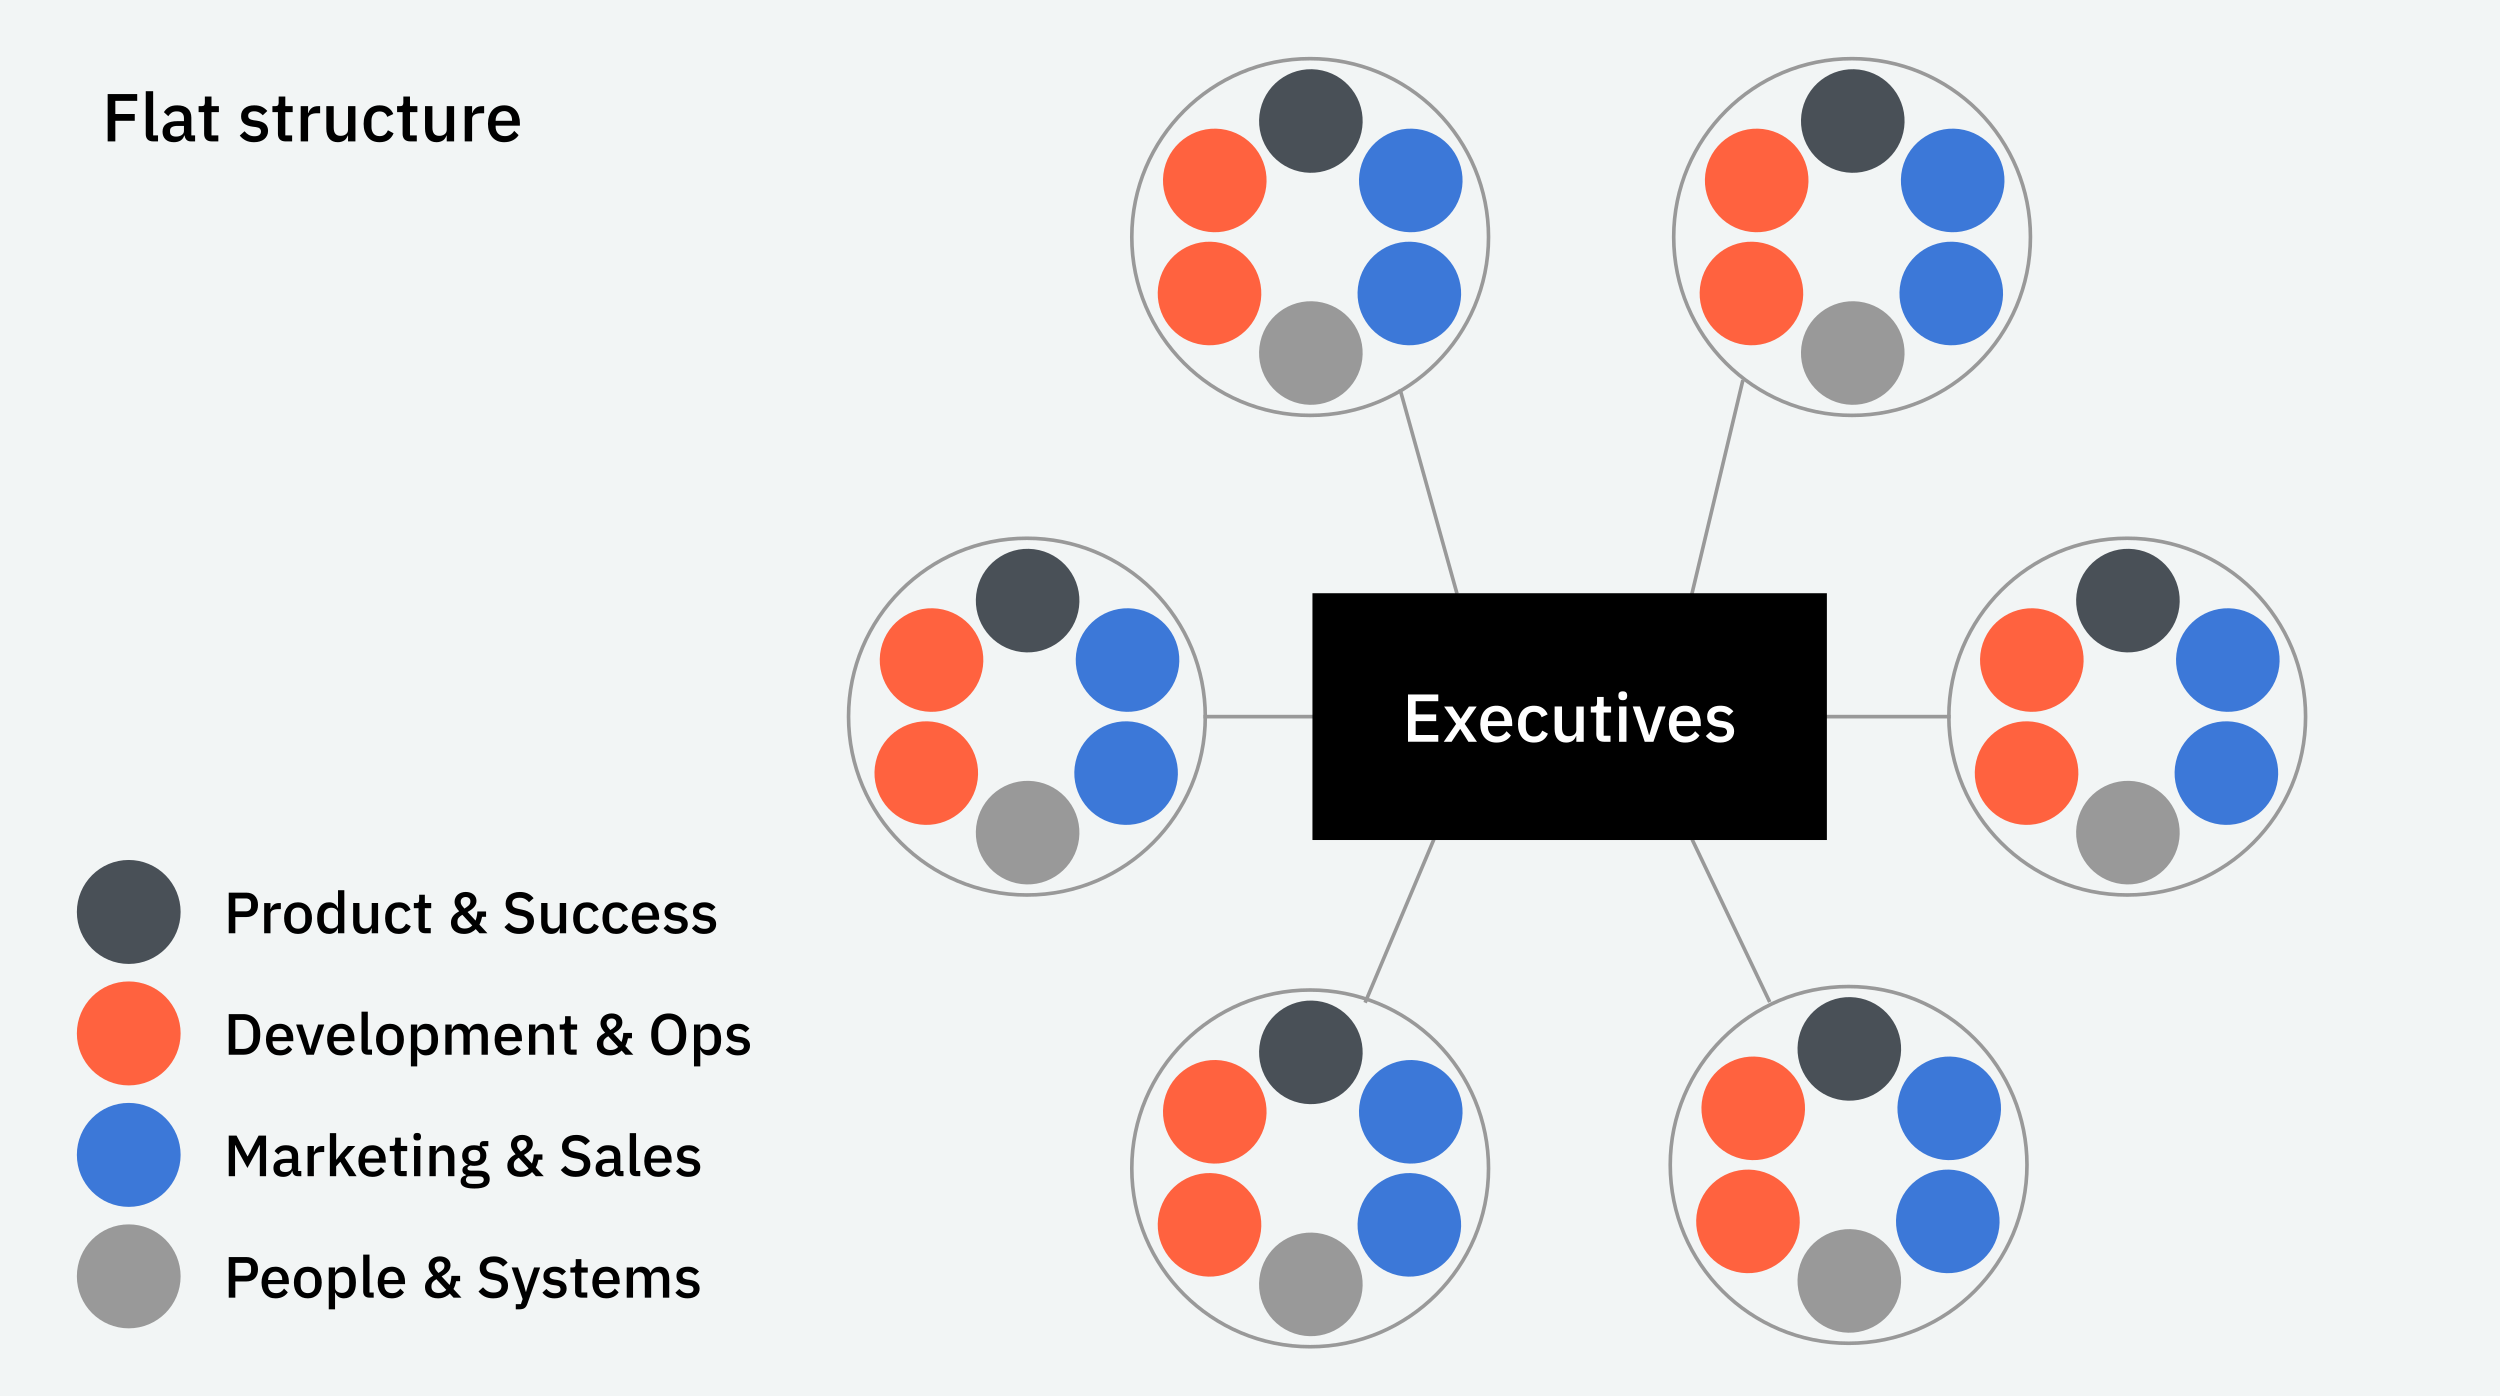 <svg version="1.1" viewBox="0.0 0.0 687.564 384.037" fill="none" stroke="none" stroke-linecap="square" stroke-miterlimit="10" xmlns:xlink="http://www.w3.org/1999/xlink" xmlns="http://www.w3.org/2000/svg"><clipPath id="p.0"><path d="m0 0l687.564 0l0 384.037l-687.564 0l0 -384.037z" clip-rule="nonzero"/></clipPath><g clip-path="url(#p.0)"><path fill="#000000" fill-opacity="0.0" d="m0 0l687.564 0l0 384.037l-687.564 0z" fill-rule="evenodd"/><g filter="url(#shadowFilter-p.1)"><use xlink:href="#p.1" transform="matrix(1.0 0.0 0.0 1.0 0.0 2.0)"/></g><defs><filter id="shadowFilter-p.1" filterUnits="userSpaceOnUse"><feGaussianBlur in="SourceAlpha" stdDeviation="2.0" result="blur"/><feComponentTransfer in="blur" color-interpolation-filters="sRGB"><feFuncR type="linear" slope="0" intercept="0.0"/><feFuncG type="linear" slope="0" intercept="0.0"/><feFuncB type="linear" slope="0" intercept="0.0"/><feFuncA type="linear" slope="0.5" intercept="0"/></feComponentTransfer></filter></defs><g id="p.1"><path fill="#f2f5f5" d="m0 0l687.559 0l0 386.52l-687.559 0z" fill-rule="evenodd"/></g><path fill="#000000" fill-opacity="0.0" d="m460.312 65.186l0 0c0 -27.092 21.963 -49.055 49.055 -49.055l0 0c13.01 0 25.488 5.168 34.687 14.368c9.2 9.2 14.368 21.677 14.368 34.687l0 0c0 27.092 -21.963 49.055 -49.055 49.055l0 0c-27.092 0 -49.055 -21.963 -49.055 -49.055z" fill-rule="evenodd"/><path stroke="#999999" stroke-width="1.0" stroke-linejoin="round" stroke-linecap="butt" d="m460.312 65.186l0 0c0 -27.092 21.963 -49.055 49.055 -49.055l0 0c13.01 0 25.488 5.168 34.687 14.368c9.2 9.2 14.368 21.677 14.368 34.687l0 0c0 27.092 -21.963 49.055 -49.055 49.055l0 0c-27.092 0 -49.055 -21.963 -49.055 -49.055z" fill-rule="evenodd"/><path fill="#ff623f" d="m469.247 46.462l0 0c1.748 -7.671 9.384 -12.473 17.055 -10.724l0 0c3.684 0.84 6.883 3.108 8.894 6.306c2.011 3.198 2.669 7.065 1.83 10.749l0 0c-1.748 7.671 -9.384 12.473 -17.055 10.724l0 0c-7.671 -1.748 -12.473 -9.384 -10.724 -17.055z" fill-rule="evenodd"/><path fill="#495057" d="m495.675 30.115l0 0c1.748 -7.671 9.384 -12.473 17.055 -10.724l0 0c3.684 0.84 6.883 3.108 8.894 6.306c2.011 3.198 2.669 7.065 1.83 10.749l0 0c-1.748 7.671 -9.384 12.473 -17.055 10.724l0 0c-7.671 -1.748 -12.473 -9.384 -10.724 -17.055z" fill-rule="evenodd"/><path fill="#3c78d8" d="m523.151 46.462l0 0c1.748 -7.671 9.384 -12.473 17.055 -10.724l0 0c3.684 0.84 6.883 3.108 8.894 6.306c2.011 3.198 2.669 7.065 1.83 10.749l0 0c-1.748 7.671 -9.384 12.473 -17.055 10.724l0 0c-7.671 -1.748 -12.473 -9.384 -10.724 -17.055z" fill-rule="evenodd"/><path fill="#ff623f" d="m467.802 77.554l0 0c1.748 -7.671 9.384 -12.473 17.055 -10.724l0 0c3.684 0.84 6.883 3.108 8.894 6.306c2.011 3.198 2.669 7.065 1.83 10.749l0 0c-1.748 7.671 -9.384 12.473 -17.055 10.724l0 0c-7.671 -1.748 -12.473 -9.384 -10.724 -17.055z" fill-rule="evenodd"/><path fill="#999999" d="m495.672 93.927l0 0c1.748 -7.671 9.384 -12.473 17.055 -10.724l0 0c3.684 0.84 6.883 3.108 8.894 6.306c2.011 3.198 2.669 7.065 1.83 10.749l0 0c-1.748 7.671 -9.384 12.473 -17.055 10.724l0 0c-7.671 -1.748 -12.473 -9.384 -10.724 -17.055z" fill-rule="evenodd"/><path fill="#3c78d8" d="m522.758 77.554l0 0c1.748 -7.671 9.384 -12.473 17.055 -10.724l0 0c3.684 0.84 6.883 3.108 8.894 6.306c2.011 3.198 2.669 7.065 1.83 10.749l0 0c-1.748 7.671 -9.384 12.473 -17.055 10.724l0 0c-7.671 -1.748 -12.473 -9.384 -10.724 -17.055z" fill-rule="evenodd"/><path fill="#000000" fill-opacity="0.0" d="m535.983 197.09l0 0c0 -27.092 21.963 -49.055 49.055 -49.055l0 0c13.01 0 25.488 5.168 34.687 14.368c9.2 9.2 14.368 21.677 14.368 34.687l0 0c0 27.092 -21.963 49.055 -49.055 49.055l0 0c-27.092 0 -49.055 -21.963 -49.055 -49.055z" fill-rule="evenodd"/><path stroke="#999999" stroke-width="1.0" stroke-linejoin="round" stroke-linecap="butt" d="m535.983 197.09l0 0c0 -27.092 21.963 -49.055 49.055 -49.055l0 0c13.01 0 25.488 5.168 34.687 14.368c9.2 9.2 14.368 21.677 14.368 34.687l0 0c0 27.092 -21.963 49.055 -49.055 49.055l0 0c-27.092 0 -49.055 -21.963 -49.055 -49.055z" fill-rule="evenodd"/><path fill="#ff623f" d="m544.918 178.365l0 0c1.748 -7.671 9.384 -12.473 17.055 -10.724l0 0c3.684 0.84 6.883 3.108 8.894 6.306c2.011 3.198 2.669 7.065 1.83 10.749l0 0c-1.748 7.671 -9.384 12.473 -17.055 10.724l0 0c-7.671 -1.748 -12.473 -9.384 -10.724 -17.055z" fill-rule="evenodd"/><path fill="#495057" d="m571.345 162.019l0 0c1.748 -7.671 9.384 -12.473 17.055 -10.724l0 0c3.684 0.839 6.883 3.108 8.894 6.306c2.011 3.198 2.669 7.065 1.83 10.749l0 0c-1.748 7.671 -9.384 12.473 -17.055 10.724l0 0c-7.671 -1.748 -12.473 -9.384 -10.724 -17.055z" fill-rule="evenodd"/><path fill="#3c78d8" d="m598.821 178.365l0 0c1.748 -7.671 9.384 -12.473 17.055 -10.724l0 0c3.684 0.84 6.883 3.108 8.894 6.306c2.011 3.198 2.669 7.065 1.83 10.749l0 0c-1.748 7.671 -9.384 12.473 -17.055 10.724l0 0c-7.671 -1.748 -12.473 -9.384 -10.724 -17.055z" fill-rule="evenodd"/><path fill="#ff623f" d="m543.472 209.458l0 0c1.748 -7.671 9.384 -12.473 17.055 -10.724l0 0c3.684 0.84 6.883 3.108 8.894 6.306c2.011 3.198 2.669 7.065 1.83 10.749l0 0c-1.748 7.671 -9.384 12.473 -17.055 10.724l0 0c-7.671 -1.748 -12.473 -9.384 -10.724 -17.055z" fill-rule="evenodd"/><path fill="#999999" d="m571.343 225.83l0 0c1.748 -7.671 9.384 -12.473 17.055 -10.724l0 0c3.684 0.839 6.883 3.108 8.894 6.306c2.011 3.198 2.669 7.065 1.83 10.749l0 0c-1.748 7.671 -9.384 12.473 -17.055 10.724l0 0c-7.671 -1.748 -12.473 -9.384 -10.724 -17.055z" fill-rule="evenodd"/><path fill="#3c78d8" d="m598.428 209.458l0 0c1.748 -7.671 9.384 -12.473 17.055 -10.724l0 0c3.684 0.84 6.883 3.108 8.894 6.306c2.011 3.198 2.669 7.065 1.83 10.749l0 0c-1.748 7.671 -9.384 12.473 -17.055 10.724l0 0c-7.671 -1.748 -12.473 -9.384 -10.724 -17.055z" fill-rule="evenodd"/><path fill="#000000" fill-opacity="0.0" d="m459.36 320.381l0 0c0 -27.092 21.963 -49.055 49.055 -49.055l0 0c13.01 0 25.488 5.168 34.687 14.368c9.2 9.2 14.368 21.677 14.368 34.687l0 0c0 27.092 -21.963 49.055 -49.055 49.055l0 0c-27.092 0 -49.055 -21.963 -49.055 -49.055z" fill-rule="evenodd"/><path stroke="#999999" stroke-width="1.0" stroke-linejoin="round" stroke-linecap="butt" d="m459.36 320.381l0 0c0 -27.092 21.963 -49.055 49.055 -49.055l0 0c13.01 0 25.488 5.168 34.687 14.368c9.2 9.2 14.368 21.677 14.368 34.687l0 0c0 27.092 -21.963 49.055 -49.055 49.055l0 0c-27.092 0 -49.055 -21.963 -49.055 -49.055z" fill-rule="evenodd"/><path fill="#ff623f" d="m468.295 301.657l0 0c1.748 -7.671 9.384 -12.473 17.055 -10.724l0 0c3.684 0.84 6.883 3.108 8.894 6.306c2.011 3.198 2.669 7.065 1.83 10.749l0 0c-1.748 7.671 -9.384 12.473 -17.055 10.724l0 0c-7.671 -1.748 -12.473 -9.384 -10.724 -17.055z" fill-rule="evenodd"/><path fill="#495057" d="m494.723 285.31l0 0c1.748 -7.671 9.384 -12.473 17.055 -10.724l0 0c3.684 0.839 6.883 3.108 8.894 6.306c2.011 3.198 2.669 7.065 1.83 10.749l0 0c-1.748 7.671 -9.384 12.473 -17.055 10.724l0 0c-7.671 -1.748 -12.473 -9.384 -10.724 -17.055z" fill-rule="evenodd"/><path fill="#3c78d8" d="m522.199 301.657l0 0c1.748 -7.671 9.384 -12.473 17.055 -10.724l0 0c3.684 0.84 6.883 3.108 8.894 6.306c2.011 3.198 2.669 7.065 1.83 10.749l0 0c-1.748 7.671 -9.384 12.473 -17.055 10.724l0 0c-7.671 -1.748 -12.473 -9.384 -10.724 -17.055z" fill-rule="evenodd"/><path fill="#ff623f" d="m466.85 332.749l0 0c1.748 -7.671 9.384 -12.473 17.055 -10.724l0 0c3.684 0.84 6.883 3.108 8.894 6.306c2.011 3.198 2.669 7.065 1.83 10.749l0 0c-1.748 7.671 -9.384 12.473 -17.055 10.724l0 0c-7.671 -1.748 -12.473 -9.384 -10.724 -17.055z" fill-rule="evenodd"/><path fill="#999999" d="m494.72 349.122l0 0c1.748 -7.671 9.384 -12.473 17.055 -10.724l0 0c3.684 0.839 6.883 3.108 8.894 6.306c2.011 3.198 2.669 7.065 1.83 10.749l0 0c-1.748 7.671 -9.384 12.473 -17.055 10.724l0 0c-7.671 -1.748 -12.473 -9.384 -10.724 -17.055z" fill-rule="evenodd"/><path fill="#3c78d8" d="m521.806 332.749l0 0c1.748 -7.671 9.384 -12.473 17.055 -10.724l0 0c3.684 0.84 6.883 3.108 8.894 6.306c2.011 3.198 2.669 7.065 1.83 10.749l0 0c-1.748 7.671 -9.384 12.473 -17.055 10.724l0 0c-7.671 -1.748 -12.473 -9.384 -10.724 -17.055z" fill-rule="evenodd"/><path fill="#000000" fill-opacity="0.0" d="m311.273 65.186l0 0c0 -27.092 21.963 -49.055 49.055 -49.055l0 0c13.01 0 25.488 5.168 34.687 14.368c9.2 9.2 14.368 21.677 14.368 34.687l0 0c0 27.092 -21.963 49.055 -49.055 49.055l0 0c-27.092 0 -49.055 -21.963 -49.055 -49.055z" fill-rule="evenodd"/><path stroke="#999999" stroke-width="1.0" stroke-linejoin="round" stroke-linecap="butt" d="m311.273 65.186l0 0c0 -27.092 21.963 -49.055 49.055 -49.055l0 0c13.01 0 25.488 5.168 34.687 14.368c9.2 9.2 14.368 21.677 14.368 34.687l0 0c0 27.092 -21.963 49.055 -49.055 49.055l0 0c-27.092 0 -49.055 -21.963 -49.055 -49.055z" fill-rule="evenodd"/><path fill="#ff623f" d="m320.208 46.462l0 0c1.748 -7.671 9.384 -12.473 17.055 -10.724l0 0c3.684 0.84 6.883 3.108 8.894 6.306c2.011 3.198 2.669 7.065 1.83 10.749l0 0c-1.748 7.671 -9.384 12.473 -17.055 10.724l0 0c-7.671 -1.748 -12.473 -9.384 -10.724 -17.055z" fill-rule="evenodd"/><path fill="#495057" d="m346.635 30.115l0 0c1.748 -7.671 9.384 -12.473 17.055 -10.724l0 0c3.684 0.84 6.883 3.108 8.894 6.306c2.011 3.198 2.669 7.065 1.83 10.749l0 0c-1.748 7.671 -9.384 12.473 -17.055 10.724l0 0c-7.671 -1.748 -12.473 -9.384 -10.724 -17.055z" fill-rule="evenodd"/><path fill="#3c78d8" d="m374.111 46.462l0 0c1.748 -7.671 9.384 -12.473 17.055 -10.724l0 0c3.684 0.84 6.883 3.108 8.894 6.306c2.011 3.198 2.669 7.065 1.83 10.749l0 0c-1.748 7.671 -9.384 12.473 -17.055 10.724l0 0c-7.671 -1.748 -12.473 -9.384 -10.724 -17.055z" fill-rule="evenodd"/><path fill="#ff623f" d="m318.762 77.554l0 0c1.748 -7.671 9.384 -12.473 17.055 -10.724l0 0c3.684 0.84 6.883 3.108 8.894 6.306c2.011 3.198 2.669 7.065 1.83 10.749l0 0c-1.748 7.671 -9.384 12.473 -17.055 10.724l0 0c-7.671 -1.748 -12.473 -9.384 -10.724 -17.055z" fill-rule="evenodd"/><path fill="#999999" d="m346.632 93.927l0 0c1.748 -7.671 9.384 -12.473 17.055 -10.724l0 0c3.684 0.84 6.883 3.108 8.894 6.306c2.011 3.198 2.669 7.065 1.83 10.749l0 0c-1.748 7.671 -9.384 12.473 -17.055 10.724l0 0c-7.671 -1.748 -12.473 -9.384 -10.724 -17.055z" fill-rule="evenodd"/><path fill="#3c78d8" d="m373.718 77.554l0 0c1.748 -7.671 9.384 -12.473 17.055 -10.724l0 0c3.684 0.84 6.883 3.108 8.894 6.306c2.011 3.198 2.669 7.065 1.83 10.749l0 0c-1.748 7.671 -9.384 12.473 -17.055 10.724l0 0c-7.671 -1.748 -12.473 -9.384 -10.724 -17.055z" fill-rule="evenodd"/><path fill="#000000" fill-opacity="0.0" d="m233.374 197.09l0 0c0 -27.092 21.963 -49.055 49.055 -49.055l0 0c13.01 0 25.488 5.168 34.687 14.368c9.2 9.2 14.368 21.677 14.368 34.687l0 0c0 27.092 -21.963 49.055 -49.055 49.055l0 0c-27.092 0 -49.055 -21.963 -49.055 -49.055z" fill-rule="evenodd"/><path stroke="#999999" stroke-width="1.0" stroke-linejoin="round" stroke-linecap="butt" d="m233.374 197.09l0 0c0 -27.092 21.963 -49.055 49.055 -49.055l0 0c13.01 0 25.488 5.168 34.687 14.368c9.2 9.2 14.368 21.677 14.368 34.687l0 0c0 27.092 -21.963 49.055 -49.055 49.055l0 0c-27.092 0 -49.055 -21.963 -49.055 -49.055z" fill-rule="evenodd"/><path fill="#ff623f" d="m242.309 178.365l0 0c1.748 -7.671 9.384 -12.473 17.055 -10.724l0 0c3.684 0.84 6.883 3.108 8.894 6.306c2.011 3.198 2.669 7.065 1.83 10.749l0 0c-1.748 7.671 -9.384 12.473 -17.055 10.724l0 0c-7.671 -1.748 -12.473 -9.384 -10.724 -17.055z" fill-rule="evenodd"/><path fill="#495057" d="m268.736 162.019l0 0c1.748 -7.671 9.384 -12.473 17.055 -10.724l0 0c3.684 0.839 6.883 3.108 8.894 6.306c2.011 3.198 2.669 7.065 1.83 10.749l0 0c-1.748 7.671 -9.384 12.473 -17.055 10.724l0 0c-7.671 -1.748 -12.473 -9.384 -10.724 -17.055z" fill-rule="evenodd"/><path fill="#3c78d8" d="m296.212 178.365l0 0c1.748 -7.671 9.384 -12.473 17.055 -10.724l0 0c3.684 0.84 6.883 3.108 8.894 6.306c2.011 3.198 2.669 7.065 1.83 10.749l0 0c-1.748 7.671 -9.384 12.473 -17.055 10.724l0 0c-7.671 -1.748 -12.473 -9.384 -10.724 -17.055z" fill-rule="evenodd"/><path fill="#ff623f" d="m240.863 209.458l0 0c1.748 -7.671 9.384 -12.473 17.055 -10.724l0 0c3.684 0.84 6.883 3.108 8.894 6.306c2.011 3.198 2.669 7.065 1.83 10.749l0 0c-1.748 7.671 -9.384 12.473 -17.055 10.724l0 0c-7.671 -1.748 -12.473 -9.384 -10.724 -17.055z" fill-rule="evenodd"/><path fill="#999999" d="m268.734 225.83l0 0c1.748 -7.671 9.384 -12.473 17.055 -10.724l0 0c3.684 0.839 6.883 3.108 8.894 6.306c2.011 3.198 2.669 7.065 1.83 10.749l0 0c-1.748 7.671 -9.384 12.473 -17.055 10.724l0 0c-7.671 -1.748 -12.473 -9.384 -10.724 -17.055z" fill-rule="evenodd"/><path fill="#3c78d8" d="m295.819 209.458l0 0c1.748 -7.671 9.384 -12.473 17.055 -10.724l0 0c3.684 0.84 6.883 3.108 8.894 6.306c2.011 3.198 2.669 7.065 1.83 10.749l0 0c-1.748 7.671 -9.384 12.473 -17.055 10.724l0 0c-7.671 -1.748 -12.473 -9.384 -10.724 -17.055z" fill-rule="evenodd"/><path fill="#000000" fill-opacity="0.0" d="m311.273 321.333l0 0c0 -27.092 21.963 -49.055 49.055 -49.055l0 0c13.01 0 25.488 5.168 34.687 14.368c9.2 9.2 14.368 21.677 14.368 34.687l0 0c0 27.092 -21.963 49.055 -49.055 49.055l0 0c-27.092 0 -49.055 -21.963 -49.055 -49.055z" fill-rule="evenodd"/><path stroke="#999999" stroke-width="1.0" stroke-linejoin="round" stroke-linecap="butt" d="m311.273 321.333l0 0c0 -27.092 21.963 -49.055 49.055 -49.055l0 0c13.01 0 25.488 5.168 34.687 14.368c9.2 9.2 14.368 21.677 14.368 34.687l0 0c0 27.092 -21.963 49.055 -49.055 49.055l0 0c-27.092 0 -49.055 -21.963 -49.055 -49.055z" fill-rule="evenodd"/><path fill="#ff623f" d="m320.208 302.609l0 0c1.748 -7.671 9.384 -12.473 17.055 -10.724l0 0c3.684 0.84 6.883 3.108 8.894 6.306c2.011 3.198 2.669 7.065 1.83 10.749l0 0c-1.748 7.671 -9.384 12.473 -17.055 10.724l0 0c-7.671 -1.748 -12.473 -9.384 -10.724 -17.055z" fill-rule="evenodd"/><path fill="#495057" d="m346.635 286.262l0 0c1.748 -7.671 9.384 -12.473 17.055 -10.724l0 0c3.684 0.839 6.883 3.108 8.894 6.306c2.011 3.198 2.669 7.065 1.83 10.749l0 0c-1.748 7.671 -9.384 12.473 -17.055 10.724l0 0c-7.671 -1.748 -12.473 -9.384 -10.724 -17.055z" fill-rule="evenodd"/><path fill="#3c78d8" d="m374.111 302.609l0 0c1.748 -7.671 9.384 -12.473 17.055 -10.724l0 0c3.684 0.84 6.883 3.108 8.894 6.306c2.011 3.198 2.669 7.065 1.83 10.749l0 0c-1.748 7.671 -9.384 12.473 -17.055 10.724l0 0c-7.671 -1.748 -12.473 -9.384 -10.724 -17.055z" fill-rule="evenodd"/><path fill="#ff623f" d="m318.762 333.701l0 0c1.748 -7.671 9.384 -12.473 17.055 -10.724l0 0c3.684 0.84 6.883 3.108 8.894 6.306c2.011 3.198 2.669 7.065 1.83 10.749l0 0c-1.748 7.671 -9.384 12.473 -17.055 10.724l0 0c-7.671 -1.748 -12.473 -9.384 -10.724 -17.055z" fill-rule="evenodd"/><path fill="#999999" d="m346.632 350.074l0 0c1.748 -7.671 9.384 -12.473 17.055 -10.724l0 0c3.684 0.839 6.883 3.108 8.894 6.306c2.011 3.198 2.669 7.065 1.83 10.749l0 0c-1.748 7.671 -9.384 12.473 -17.055 10.724l0 0c-7.671 -1.748 -12.473 -9.384 -10.724 -17.055z" fill-rule="evenodd"/><path fill="#3c78d8" d="m373.718 333.701l0 0c1.748 -7.671 9.384 -12.473 17.055 -10.724l0 0c3.684 0.84 6.883 3.108 8.894 6.306c2.011 3.198 2.669 7.065 1.83 10.749l0 0c-1.748 7.671 -9.384 12.473 -17.055 10.724l0 0c-7.671 -1.748 -12.473 -9.384 -10.724 -17.055z" fill-rule="evenodd"/><path fill="#000000" fill-opacity="0.0" d="m385.179 107.53l15.402 55.276" fill-rule="evenodd"/><path stroke="#999999" stroke-width="1.0" stroke-linejoin="round" stroke-linecap="butt" d="m385.179 107.53l15.402 55.276" fill-rule="evenodd"/><path fill="#000000" fill-opacity="0.0" d="m465.598 231.336l20.913 43.811" fill-rule="evenodd"/><path stroke="#999999" stroke-width="1.0" stroke-linejoin="round" stroke-linecap="butt" d="m465.598 231.336l20.913 43.811" fill-rule="evenodd"/><path fill="#000000" fill-opacity="0.0" d="m502.438 197.089l33.543 0" fill-rule="evenodd"/><path stroke="#999999" stroke-width="1.0" stroke-linejoin="round" stroke-linecap="butt" d="m502.438 197.089l33.543 0" fill-rule="evenodd"/><path fill="#000000" fill-opacity="0.0" d="m331.478 197.089l29.48 0" fill-rule="evenodd"/><path stroke="#999999" stroke-width="1.0" stroke-linejoin="round" stroke-linecap="butt" d="m331.478 197.089l29.48 0" fill-rule="evenodd"/><path fill="#000000" fill-opacity="0.0" d="m479.226 105.011l-14.205 59.559" fill-rule="evenodd"/><path stroke="#999999" stroke-width="1.0" stroke-linejoin="round" stroke-linecap="butt" d="m479.226 105.011l-14.205 59.559" fill-rule="evenodd"/><path fill="#000000" fill-opacity="0.0" d="m394.15 231.336l-18.52 43.969" fill-rule="evenodd"/><path stroke="#999999" stroke-width="1.0" stroke-linejoin="round" stroke-linecap="butt" d="m394.15 231.336l-18.52 43.969" fill-rule="evenodd"/><path fill="#000000" fill-opacity="0.0" d="m0 0l273.071 0l0 48.945l-273.071 0z" fill-rule="evenodd"/><path fill="#000000" d="m29.609 38.892l0 -13.016l8.125 0l0 1.859l-6.016 0l0 3.625l5.344 0l0 1.859l-5.344 0l0 5.672l-2.109 0zm12.556 0q-1.047 0 -1.562 -0.531q-0.516 -0.531 -0.516 -1.484l0 -11.797l2.031 0l0 12.156l1.344 0l0 1.656l-1.297 0zm10.348 0q-0.797 0 -1.234 -0.453q-0.422 -0.469 -0.516 -1.172l-0.094 0q-0.281 0.922 -1.031 1.391q-0.75 0.453 -1.812 0.453q-1.5 0 -2.312 -0.781q-0.812 -0.781 -0.812 -2.109q0 -1.453 1.047 -2.172q1.062 -0.734 3.094 -0.734l1.75 0l0 -0.828q0 -0.891 -0.484 -1.375q-0.484 -0.484 -1.516 -0.484q-0.859 0 -1.406 0.375q-0.531 0.375 -0.906 0.953l-1.203 -1.109q0.484 -0.812 1.359 -1.344q0.875 -0.531 2.297 -0.531q1.875 0 2.875 0.875q1.016 0.875 1.016 2.516l0 4.875l1.031 0l0 1.656l-1.141 0zm-4.109 -1.328q0.953 0 1.562 -0.422q0.625 -0.422 0.625 -1.125l0 -1.391l-1.719 0q-2.109 0 -2.109 1.297l0 0.344q0 0.641 0.438 0.969q0.438 0.328 1.203 0.328zm9.874 1.328q-1.062 0 -1.609 -0.547q-0.531 -0.547 -0.531 -1.562l0 -5.938l-1.516 0l0 -1.656l0.828 0q0.5 0 0.688 -0.219q0.203 -0.234 0.203 -0.734l0 -1.688l1.828 0l0 2.641l2.031 0l0 1.656l-2.031 0l0 6.391l1.875 0l0 1.656l-1.766 0zm11.603 0.219q-1.375 0 -2.312 -0.484q-0.938 -0.484 -1.625 -1.344l1.312 -1.188q0.531 0.656 1.188 1.016q0.672 0.359 1.547 0.359q0.906 0 1.344 -0.344q0.438 -0.344 0.438 -0.953q0 -0.469 -0.312 -0.797q-0.312 -0.328 -1.078 -0.422l-0.891 -0.109q-1.484 -0.188 -2.344 -0.859q-0.844 -0.688 -0.844 -2.031q0 -0.719 0.25 -1.266q0.266 -0.547 0.734 -0.922q0.484 -0.391 1.141 -0.594q0.672 -0.203 1.469 -0.203q1.312 0 2.141 0.406q0.828 0.406 1.484 1.141l-1.25 1.188q-0.375 -0.438 -0.984 -0.766q-0.609 -0.328 -1.391 -0.328q-0.828 0 -1.234 0.344q-0.406 0.328 -0.406 0.859q0 0.562 0.359 0.844q0.359 0.281 1.141 0.406l0.891 0.125q1.609 0.234 2.344 0.938q0.734 0.703 0.734 1.875q0 0.703 -0.281 1.281q-0.266 0.562 -0.766 0.984q-0.5 0.406 -1.219 0.625q-0.703 0.219 -1.578 0.219zm8.695 -0.219q-1.062 0 -1.609 -0.547q-0.531 -0.547 -0.531 -1.562l0 -5.938l-1.516 0l0 -1.656l0.828 0q0.5 0 0.688 -0.219q0.203 -0.234 0.203 -0.734l0 -1.688l1.828 0l0 2.641l2.031 0l0 1.656l-2.031 0l0 6.391l1.875 0l0 1.656l-1.766 0zm4.122 0l0 -9.703l2.031 0l0 1.875l0.094 0q0.203 -0.75 0.859 -1.312q0.656 -0.562 1.812 -0.562l0.547 0l0 1.953l-0.812 0q-1.203 0 -1.859 0.406q-0.641 0.391 -0.641 1.156l0 6.188l-2.031 0zm13.02 -1.609l-0.078 0q-0.125 0.359 -0.344 0.703q-0.203 0.328 -0.531 0.578q-0.328 0.25 -0.797 0.391q-0.453 0.156 -1.047 0.156q-1.516 0 -2.344 -0.969q-0.828 -0.969 -0.828 -2.781l0 -6.172l2.031 0l0 5.922q0 2.25 1.875 2.25q0.391 0 0.766 -0.094q0.375 -0.109 0.656 -0.312q0.297 -0.203 0.469 -0.516q0.172 -0.328 0.172 -0.75l0 -6.5l2.031 0l0 9.703l-2.031 0l0 -1.609zm8.696 1.828q-1.047 0 -1.875 -0.344q-0.812 -0.359 -1.375 -1.016q-0.547 -0.672 -0.859 -1.609q-0.297 -0.938 -0.297 -2.094q0 -1.156 0.297 -2.094q0.312 -0.953 0.859 -1.609q0.562 -0.672 1.375 -1.016q0.828 -0.359 1.875 -0.359q1.453 0 2.391 0.656q0.938 0.641 1.359 1.734l-1.672 0.781q-0.203 -0.672 -0.719 -1.078q-0.516 -0.406 -1.359 -0.406q-1.125 0 -1.688 0.703q-0.562 0.703 -0.562 1.828l0 1.734q0 1.109 0.562 1.812q0.562 0.703 1.688 0.703q0.891 0 1.422 -0.438q0.531 -0.438 0.859 -1.172l1.547 0.828q-0.484 1.188 -1.453 1.828q-0.969 0.625 -2.375 0.625zm8.452 -0.219q-1.062 0 -1.609 -0.547q-0.531 -0.547 -0.531 -1.562l0 -5.938l-1.516 0l0 -1.656l0.828 0q0.5 0 0.688 -0.219q0.203 -0.234 0.203 -0.734l0 -1.688l1.828 0l0 2.641l2.031 0l0 1.656l-2.031 0l0 6.391l1.875 0l0 1.656l-1.766 0zm9.997 -1.609l-0.078 0q-0.125 0.359 -0.344 0.703q-0.203 0.328 -0.531 0.578q-0.328 0.25 -0.797 0.391q-0.453 0.156 -1.047 0.156q-1.516 0 -2.344 -0.969q-0.828 -0.969 -0.828 -2.781l0 -6.172l2.031 0l0 5.922q0 2.25 1.875 2.25q0.391 0 0.766 -0.094q0.375 -0.109 0.656 -0.312q0.297 -0.203 0.469 -0.516q0.172 -0.328 0.172 -0.75l0 -6.5l2.031 0l0 9.703l-2.031 0l0 -1.609zm4.946 1.609l0 -9.703l2.031 0l0 1.875l0.094 0q0.203 -0.75 0.859 -1.312q0.656 -0.562 1.812 -0.562l0.547 0l0 1.953l-0.812 0q-1.203 0 -1.859 0.406q-0.641 0.391 -0.641 1.156l0 6.188l-2.031 0zm10.865 0.219q-1.047 0 -1.875 -0.344q-0.812 -0.359 -1.391 -1.016q-0.578 -0.672 -0.891 -1.609q-0.312 -0.938 -0.312 -2.094q0 -1.156 0.312 -2.094q0.312 -0.953 0.891 -1.609q0.578 -0.672 1.391 -1.016q0.828 -0.359 1.875 -0.359q1.062 0 1.875 0.375q0.812 0.375 1.344 1.031q0.547 0.656 0.812 1.547q0.281 0.875 0.281 1.875l0 0.766l-6.672 0l0 0.312q0 1.125 0.656 1.844q0.672 0.719 1.906 0.719q0.891 0 1.5 -0.391q0.625 -0.391 1.047 -1.062l1.203 1.172q-0.547 0.891 -1.578 1.422q-1.016 0.531 -2.375 0.531zm0 -8.562q-0.531 0 -0.969 0.188q-0.438 0.188 -0.75 0.531q-0.297 0.328 -0.469 0.797q-0.172 0.469 -0.172 1.031l0 0.125l4.516 0l0 -0.188q0 -1.125 -0.578 -1.797q-0.578 -0.688 -1.578 -0.688z" fill-rule="nonzero"/><path fill="#495057" d="m21.139 250.812l0 0c0 -7.897 6.388 -14.299 14.268 -14.299l0 0c3.784 0 7.413 1.507 10.089 4.188c2.676 2.682 4.179 6.319 4.179 10.111l0 0c0 7.897 -6.388 14.299 -14.268 14.299l0 0c-7.88 0 -14.268 -6.402 -14.268 -14.299z" fill-rule="evenodd"/><path fill="#ff623f" d="m21.139 284.219l0 0c0 -7.897 6.388 -14.299 14.268 -14.299l0 0c3.784 0 7.413 1.507 10.089 4.188c2.676 2.682 4.179 6.319 4.179 10.111l0 0c0 7.897 -6.388 14.299 -14.268 14.299l0 0c-7.88 0 -14.268 -6.402 -14.268 -14.299z" fill-rule="evenodd"/><path fill="#3c78d8" d="m21.139 317.625l0 0c0 -7.897 6.388 -14.299 14.268 -14.299l0 0c3.784 0 7.413 1.507 10.089 4.188c2.676 2.682 4.179 6.319 4.179 10.111l0 0c0 7.897 -6.388 14.299 -14.268 14.299l0 0c-7.88 0 -14.268 -6.402 -14.268 -14.299z" fill-rule="evenodd"/><path fill="#999999" d="m21.139 351.032l0 0c0 -7.897 6.388 -14.299 14.268 -14.299l0 0c3.784 0 7.413 1.507 10.089 4.188c2.676 2.682 4.179 6.319 4.179 10.111l0 0c0 7.897 -6.388 14.299 -14.268 14.299l0 0c-7.88 0 -14.268 -6.402 -14.268 -14.299z" fill-rule="evenodd"/><path fill="#000000" fill-opacity="0.0" d="m52.533 236.512l171.181 0l0 28.598l-171.181 0z" fill-rule="evenodd"/><path fill="#000000" d="m62.908 256.671l0 -11.172l4.797 0q1.562 0 2.406 0.922q0.844 0.906 0.844 2.438q0 1.547 -0.844 2.453q-0.844 0.906 -2.406 0.906l-2.984 0l0 4.453l-1.812 0zm1.812 -6.031l2.875 0q0.688 0 1.062 -0.359q0.391 -0.359 0.391 -1.031l0 -0.766q0 -0.672 -0.391 -1.031q-0.375 -0.359 -1.062 -0.359l-2.875 0l0 3.547zm7.935 6.031l0 -8.312l1.734 0l0 1.594l0.094 0q0.172 -0.641 0.734 -1.109q0.562 -0.484 1.547 -0.484l0.469 0l0 1.672l-0.688 0q-1.047 0 -1.609 0.344q-0.547 0.328 -0.547 0.984l0 5.312l-1.734 0zm9.314 0.188q-0.875 0 -1.594 -0.297q-0.703 -0.312 -1.203 -0.875q-0.484 -0.562 -0.766 -1.375q-0.266 -0.812 -0.266 -1.797q0 -1.0 0.266 -1.797q0.281 -0.812 0.766 -1.375q0.5 -0.578 1.203 -0.875q0.719 -0.312 1.594 -0.312q0.859 0 1.562 0.312q0.719 0.297 1.219 0.875q0.5 0.562 0.766 1.375q0.281 0.797 0.281 1.797q0 0.984 -0.281 1.797q-0.266 0.812 -0.766 1.375q-0.5 0.562 -1.219 0.875q-0.703 0.297 -1.562 0.297zm0 -1.438q0.891 0 1.438 -0.547q0.547 -0.562 0.547 -1.656l0 -1.406q0 -1.109 -0.547 -1.656q-0.547 -0.562 -1.438 -0.562q-0.906 0 -1.453 0.562q-0.531 0.547 -0.531 1.656l0 1.406q0 1.094 0.531 1.656q0.547 0.547 1.453 0.547zm10.993 -0.125l-0.078 0q-0.281 0.734 -0.906 1.156q-0.609 0.406 -1.438 0.406q-1.578 0 -2.453 -1.141q-0.859 -1.141 -0.859 -3.203q0 -2.062 0.859 -3.203q0.875 -1.156 2.453 -1.156q0.828 0 1.438 0.406q0.625 0.406 0.906 1.172l0.078 0l0 -4.906l1.734 0l0 11.844l-1.734 0l0 -1.375zm-1.891 0.062q0.797 0 1.344 -0.391q0.547 -0.391 0.547 -1.031l0 -2.844q0 -0.641 -0.547 -1.031q-0.547 -0.406 -1.344 -0.406q-0.906 0 -1.453 0.594q-0.547 0.578 -0.547 1.547l0 1.438q0 0.953 0.547 1.547q0.547 0.578 1.453 0.578zm11.16 -0.062l-0.062 0q-0.109 0.297 -0.297 0.594q-0.172 0.281 -0.453 0.5q-0.281 0.219 -0.672 0.344q-0.391 0.125 -0.906 0.125q-1.297 0 -2.016 -0.828q-0.703 -0.828 -0.703 -2.391l0 -5.281l1.734 0l0 5.062q0 1.938 1.609 1.938q0.328 0 0.641 -0.078q0.328 -0.094 0.578 -0.266q0.25 -0.188 0.391 -0.453q0.156 -0.281 0.156 -0.641l0 -5.562l1.75 0l0 8.312l-1.75 0l0 -1.375zm7.468 1.562q-0.906 0 -1.609 -0.297q-0.703 -0.312 -1.188 -0.875q-0.469 -0.562 -0.734 -1.375q-0.25 -0.812 -0.25 -1.797q0 -1.0 0.25 -1.797q0.266 -0.812 0.734 -1.375q0.484 -0.578 1.188 -0.875q0.703 -0.312 1.609 -0.312q1.25 0 2.047 0.562q0.797 0.562 1.172 1.484l-1.453 0.672q-0.172 -0.578 -0.609 -0.922q-0.438 -0.344 -1.156 -0.344q-0.969 0 -1.453 0.609q-0.484 0.594 -0.484 1.562l0 1.484q0 0.953 0.484 1.562q0.484 0.594 1.453 0.594q0.766 0 1.219 -0.375q0.453 -0.375 0.734 -1.0l1.328 0.703q-0.422 1.031 -1.266 1.578q-0.828 0.531 -2.016 0.531zm7.238 -0.188q-0.906 0 -1.375 -0.469q-0.453 -0.469 -0.453 -1.344l0 -5.078l-1.297 0l0 -1.422l0.703 0q0.422 0 0.594 -0.188q0.172 -0.203 0.172 -0.641l0 -1.453l1.562 0l0 2.281l1.75 0l0 1.422l-1.75 0l0 5.469l1.625 0l0 1.422l-1.531 0zm13.897 -1.141q-0.219 0.219 -0.516 0.453q-0.281 0.219 -0.688 0.422q-0.391 0.203 -0.891 0.328q-0.5 0.125 -1.141 0.125q-0.859 0 -1.531 -0.234q-0.672 -0.234 -1.141 -0.656q-0.453 -0.422 -0.688 -0.984q-0.219 -0.562 -0.219 -1.219q0 -0.594 0.172 -1.062q0.188 -0.484 0.5 -0.859q0.312 -0.375 0.719 -0.672q0.406 -0.297 0.875 -0.547q-0.531 -0.562 -0.906 -1.219q-0.359 -0.656 -0.359 -1.406q0 -0.562 0.219 -1.047q0.219 -0.5 0.609 -0.859q0.406 -0.359 0.969 -0.562q0.578 -0.219 1.266 -0.219q0.641 0 1.172 0.172q0.547 0.172 0.938 0.5q0.406 0.312 0.625 0.781q0.219 0.453 0.219 1.016q0 0.531 -0.203 0.984q-0.188 0.438 -0.531 0.797q-0.328 0.359 -0.766 0.672q-0.438 0.312 -0.938 0.594l2.188 2.359q0.219 -0.578 0.344 -1.219q0.125 -0.641 0.156 -1.297l2.391 0l0 1.469l-1.094 0q-0.234 1.219 -0.734 2.156l2.203 2.375l-2.188 0l-1.031 -1.141zm-2.75 -8.828q-0.578 0 -0.984 0.344q-0.391 0.344 -0.391 0.906l0 0.125q0 0.422 0.25 0.844q0.266 0.406 0.766 0.953q0.672 -0.375 1.156 -0.828q0.484 -0.453 0.484 -1.047l0 -0.125q0 -0.562 -0.359 -0.859q-0.359 -0.312 -0.922 -0.312zm-0.281 8.672q0.672 0 1.188 -0.219q0.516 -0.234 0.891 -0.625l-2.719 -2.938q-0.609 0.344 -0.984 0.766q-0.375 0.406 -0.375 1.125l0 0.219q0 0.766 0.531 1.219q0.531 0.453 1.469 0.453zm15.01 1.484q-1.406 0 -2.391 -0.5q-0.984 -0.516 -1.688 -1.391l1.25 -1.156q0.594 0.719 1.297 1.094q0.719 0.359 1.625 0.359q1.078 0 1.609 -0.484q0.547 -0.484 0.547 -1.297q0 -0.656 -0.391 -1.031q-0.375 -0.391 -1.344 -0.578l-1.0 -0.172q-1.625 -0.312 -2.453 -1.078q-0.812 -0.766 -0.812 -2.109q0 -0.734 0.281 -1.328q0.281 -0.609 0.781 -1.016q0.516 -0.406 1.234 -0.625q0.719 -0.234 1.609 -0.234q1.266 0 2.188 0.438q0.938 0.438 1.594 1.281l-1.266 1.109q-0.438 -0.562 -1.062 -0.891q-0.609 -0.344 -1.547 -0.344q-0.953 0 -1.484 0.391q-0.531 0.391 -0.531 1.125q0 0.703 0.422 1.047q0.438 0.344 1.359 0.516l0.984 0.203q1.688 0.328 2.453 1.094q0.781 0.766 0.781 2.109q0 0.781 -0.281 1.422q-0.266 0.641 -0.781 1.109q-0.516 0.453 -1.266 0.703q-0.75 0.234 -1.719 0.234zm11.131 -1.562l-0.062 0q-0.109 0.297 -0.297 0.594q-0.172 0.281 -0.453 0.5q-0.281 0.219 -0.672 0.344q-0.391 0.125 -0.906 0.125q-1.297 0 -2.016 -0.828q-0.703 -0.828 -0.703 -2.391l0 -5.281l1.734 0l0 5.062q0 1.938 1.609 1.938q0.328 0 0.641 -0.078q0.328 -0.094 0.578 -0.266q0.25 -0.188 0.391 -0.453q0.156 -0.281 0.156 -0.641l0 -5.562l1.75 0l0 8.312l-1.75 0l0 -1.375zm7.468 1.562q-0.906 0 -1.609 -0.297q-0.703 -0.312 -1.188 -0.875q-0.469 -0.562 -0.734 -1.375q-0.25 -0.812 -0.25 -1.797q0 -1.0 0.25 -1.797q0.266 -0.812 0.734 -1.375q0.484 -0.578 1.188 -0.875q0.703 -0.312 1.609 -0.312q1.25 0 2.047 0.562q0.797 0.562 1.172 1.484l-1.453 0.672q-0.172 -0.578 -0.609 -0.922q-0.438 -0.344 -1.156 -0.344q-0.969 0 -1.453 0.609q-0.484 0.594 -0.484 1.562l0 1.484q0 0.953 0.484 1.562q0.484 0.594 1.453 0.594q0.766 0 1.219 -0.375q0.453 -0.375 0.734 -1.0l1.328 0.703q-0.422 1.031 -1.266 1.578q-0.828 0.531 -2.016 0.531zm8.064 0q-0.906 0 -1.609 -0.297q-0.703 -0.312 -1.188 -0.875q-0.469 -0.562 -0.734 -1.375q-0.25 -0.812 -0.25 -1.797q0 -1.0 0.25 -1.797q0.266 -0.812 0.734 -1.375q0.484 -0.578 1.188 -0.875q0.703 -0.312 1.609 -0.312q1.25 0 2.047 0.562q0.797 0.562 1.172 1.484l-1.453 0.672q-0.172 -0.578 -0.609 -0.922q-0.438 -0.344 -1.156 -0.344q-0.969 0 -1.453 0.609q-0.484 0.594 -0.484 1.562l0 1.484q0 0.953 0.484 1.562q0.484 0.594 1.453 0.594q0.766 0 1.219 -0.375q0.453 -0.375 0.734 -1.0l1.328 0.703q-0.422 1.031 -1.266 1.578q-0.828 0.531 -2.016 0.531zm8.111 0q-0.906 0 -1.609 -0.297q-0.703 -0.312 -1.203 -0.875q-0.484 -0.562 -0.75 -1.375q-0.266 -0.812 -0.266 -1.797q0 -1.0 0.266 -1.797q0.266 -0.812 0.75 -1.375q0.5 -0.578 1.203 -0.875q0.703 -0.312 1.609 -0.312q0.906 0 1.594 0.328q0.703 0.312 1.172 0.891q0.469 0.562 0.688 1.312q0.234 0.75 0.234 1.609l0 0.656l-5.703 0l0 0.281q0 0.953 0.562 1.578q0.562 0.609 1.625 0.609q0.766 0 1.297 -0.328q0.531 -0.344 0.891 -0.922l1.031 1.016q-0.469 0.766 -1.344 1.219q-0.875 0.453 -2.047 0.453zm0 -7.344q-0.453 0 -0.828 0.172q-0.375 0.156 -0.641 0.453q-0.266 0.281 -0.406 0.688q-0.141 0.391 -0.141 0.875l0 0.109l3.875 0l0 -0.172q0 -0.953 -0.5 -1.531q-0.5 -0.594 -1.359 -0.594zm8.271 7.344q-1.188 0 -1.984 -0.406q-0.797 -0.422 -1.391 -1.156l1.109 -1.031q0.469 0.562 1.031 0.875q0.578 0.312 1.328 0.312q0.766 0 1.141 -0.297q0.375 -0.297 0.375 -0.828q0 -0.391 -0.266 -0.672q-0.266 -0.281 -0.922 -0.359l-0.766 -0.094q-1.281 -0.156 -2.016 -0.734q-0.719 -0.594 -0.719 -1.75q0 -0.609 0.219 -1.078q0.234 -0.469 0.641 -0.797q0.406 -0.328 0.969 -0.5q0.578 -0.188 1.266 -0.188q1.125 0 1.828 0.359q0.719 0.344 1.281 0.969l-1.078 1.031q-0.328 -0.391 -0.844 -0.672q-0.516 -0.281 -1.188 -0.281q-0.719 0 -1.062 0.297q-0.344 0.281 -0.344 0.75q0 0.484 0.297 0.719q0.312 0.234 0.984 0.359l0.766 0.094q1.375 0.203 2.0 0.812q0.641 0.594 0.641 1.594q0 0.609 -0.234 1.109q-0.234 0.484 -0.672 0.844q-0.422 0.344 -1.031 0.531q-0.609 0.188 -1.359 0.188zm7.808 0q-1.188 0 -1.984 -0.406q-0.797 -0.422 -1.391 -1.156l1.109 -1.031q0.469 0.562 1.031 0.875q0.578 0.312 1.328 0.312q0.766 0 1.141 -0.297q0.375 -0.297 0.375 -0.828q0 -0.391 -0.266 -0.672q-0.266 -0.281 -0.922 -0.359l-0.766 -0.094q-1.281 -0.156 -2.016 -0.734q-0.719 -0.594 -0.719 -1.75q0 -0.609 0.219 -1.078q0.234 -0.469 0.641 -0.797q0.406 -0.328 0.969 -0.5q0.578 -0.188 1.266 -0.188q1.125 0 1.828 0.359q0.719 0.344 1.281 0.969l-1.078 1.031q-0.328 -0.391 -0.844 -0.672q-0.516 -0.281 -1.188 -0.281q-0.719 0 -1.062 0.297q-0.344 0.281 -0.344 0.75q0 0.484 0.297 0.719q0.312 0.234 0.984 0.359l0.766 0.094q1.375 0.203 2.0 0.812q0.641 0.594 0.641 1.594q0 0.609 -0.234 1.109q-0.234 0.484 -0.672 0.844q-0.422 0.344 -1.031 0.531q-0.609 0.188 -1.359 0.188z" fill-rule="nonzero"/><path fill="#000000" fill-opacity="0.0" d="m52.533 269.919l171.181 0l0 28.598l-171.181 0z" fill-rule="evenodd"/><path fill="#000000" d="m62.908 278.906l3.953 0q1.078 0 1.938 0.359q0.875 0.344 1.484 1.047q0.625 0.688 0.953 1.75q0.344 1.047 0.344 2.438q0 1.391 -0.344 2.438q-0.328 1.047 -0.953 1.75q-0.609 0.688 -1.484 1.047q-0.859 0.344 -1.938 0.344l-3.953 0l0 -11.172zm3.953 9.578q1.25 0 2.016 -0.781q0.766 -0.797 0.766 -2.312l0 -1.797q0 -1.516 -0.766 -2.297q-0.766 -0.781 -2.016 -0.781l-2.141 0l0 7.969l2.141 0zm10.116 1.781q-0.906 0 -1.609 -0.297q-0.703 -0.312 -1.203 -0.875q-0.484 -0.562 -0.75 -1.375q-0.266 -0.812 -0.266 -1.797q0 -1.0 0.266 -1.797q0.266 -0.812 0.75 -1.375q0.5 -0.578 1.203 -0.875q0.703 -0.312 1.609 -0.312q0.906 0 1.594 0.328q0.703 0.312 1.172 0.891q0.469 0.562 0.688 1.312q0.234 0.75 0.234 1.609l0 0.656l-5.703 0l0 0.281q0 0.953 0.562 1.578q0.562 0.609 1.625 0.609q0.766 0 1.297 -0.328q0.531 -0.344 0.891 -0.922l1.031 1.016q-0.469 0.766 -1.344 1.219q-0.875 0.453 -2.047 0.453zm0 -7.344q-0.453 0 -0.828 0.172q-0.375 0.156 -0.641 0.453q-0.266 0.281 -0.406 0.688q-0.141 0.391 -0.141 0.875l0 0.109l3.875 0l0 -0.172q0 -0.953 -0.5 -1.531q-0.5 -0.594 -1.359 -0.594zm7.299 7.156l-2.844 -8.312l1.734 0l1.266 3.781l0.844 2.922l0.094 0l0.859 -2.922l1.281 -3.781l1.672 0l-2.859 8.312l-2.047 0zm9.517 0.188q-0.906 0 -1.609 -0.297q-0.703 -0.312 -1.203 -0.875q-0.484 -0.562 -0.75 -1.375q-0.266 -0.812 -0.266 -1.797q0 -1.0 0.266 -1.797q0.266 -0.812 0.75 -1.375q0.5 -0.578 1.203 -0.875q0.703 -0.312 1.609 -0.312q0.906 0 1.594 0.328q0.703 0.312 1.172 0.891q0.469 0.562 0.688 1.312q0.234 0.75 0.234 1.609l0 0.656l-5.703 0l0 0.281q0 0.953 0.562 1.578q0.562 0.609 1.625 0.609q0.766 0 1.297 -0.328q0.531 -0.344 0.891 -0.922l1.031 1.016q-0.469 0.766 -1.344 1.219q-0.875 0.453 -2.047 0.453zm0 -7.344q-0.453 0 -0.828 0.172q-0.375 0.156 -0.641 0.453q-0.266 0.281 -0.406 0.688q-0.141 0.391 -0.141 0.875l0 0.109l3.875 0l0 -0.172q0 -0.953 -0.5 -1.531q-0.5 -0.594 -1.359 -0.594zm7.412 7.156q-0.906 0 -1.344 -0.453q-0.438 -0.453 -0.438 -1.281l0 -10.109l1.734 0l0 10.422l1.156 0l0 1.422l-1.109 0zm6.044 0.188q-0.875 0 -1.594 -0.297q-0.703 -0.312 -1.203 -0.875q-0.484 -0.562 -0.766 -1.375q-0.266 -0.812 -0.266 -1.797q0 -1.0 0.266 -1.797q0.281 -0.812 0.766 -1.375q0.5 -0.578 1.203 -0.875q0.719 -0.312 1.594 -0.312q0.859 0 1.562 0.312q0.719 0.297 1.219 0.875q0.5 0.562 0.766 1.375q0.281 0.797 0.281 1.797q0 0.984 -0.281 1.797q-0.266 0.812 -0.766 1.375q-0.5 0.562 -1.219 0.875q-0.703 0.297 -1.562 0.297zm0 -1.438q0.891 0 1.438 -0.547q0.547 -0.562 0.547 -1.656l0 -1.406q0 -1.109 -0.547 -1.656q-0.547 -0.562 -1.438 -0.562q-0.906 0 -1.453 0.562q-0.531 0.547 -0.531 1.656l0 1.406q0 1.094 0.531 1.656q0.547 0.547 1.453 0.547zm5.758 -7.062l1.734 0l0 1.375l0.094 0q0.266 -0.766 0.875 -1.172q0.625 -0.406 1.453 -0.406q1.578 0 2.438 1.156q0.875 1.141 0.875 3.203q0 2.062 -0.875 3.203q-0.859 1.141 -2.438 1.141q-0.828 0 -1.453 -0.406q-0.609 -0.422 -0.875 -1.156l-0.094 0l0 4.578l-1.734 0l0 -11.516zm3.625 7.0q0.922 0 1.453 -0.578q0.547 -0.594 0.547 -1.547l0 -1.438q0 -0.969 -0.547 -1.547q-0.531 -0.594 -1.453 -0.594q-0.797 0 -1.344 0.406q-0.547 0.391 -0.547 1.031l0 2.844q0 0.641 0.547 1.031q0.547 0.391 1.344 0.391zm5.847 1.312l0 -8.312l1.734 0l0 1.375l0.094 0q0.125 -0.328 0.297 -0.609q0.188 -0.297 0.453 -0.5q0.266 -0.219 0.625 -0.344q0.359 -0.125 0.844 -0.125q0.844 0 1.5 0.422q0.656 0.406 0.969 1.281l0.047 0q0.219 -0.703 0.859 -1.203q0.641 -0.5 1.641 -0.5q1.25 0 1.938 0.844q0.688 0.844 0.688 2.391l0 5.281l-1.734 0l0 -5.078q0 -0.953 -0.375 -1.438q-0.359 -0.5 -1.172 -0.5q-0.328 0 -0.641 0.094q-0.297 0.094 -0.531 0.266q-0.234 0.172 -0.375 0.453q-0.141 0.266 -0.141 0.625l0 5.578l-1.75 0l0 -5.078q0 -1.938 -1.516 -1.938q-0.312 0 -0.625 0.094q-0.312 0.094 -0.562 0.266q-0.234 0.172 -0.391 0.453q-0.141 0.266 -0.141 0.625l0 5.578l-1.734 0zm17.378 0.188q-0.906 0 -1.609 -0.297q-0.703 -0.312 -1.203 -0.875q-0.484 -0.562 -0.75 -1.375q-0.266 -0.812 -0.266 -1.797q0 -1.0 0.266 -1.797q0.266 -0.812 0.75 -1.375q0.5 -0.578 1.203 -0.875q0.703 -0.312 1.609 -0.312q0.906 0 1.594 0.328q0.703 0.312 1.172 0.891q0.469 0.562 0.688 1.312q0.234 0.75 0.234 1.609l0 0.656l-5.703 0l0 0.281q0 0.953 0.562 1.578q0.562 0.609 1.625 0.609q0.766 0 1.297 -0.328q0.531 -0.344 0.891 -0.922l1.031 1.016q-0.469 0.766 -1.344 1.219q-0.875 0.453 -2.047 0.453zm0 -7.344q-0.453 0 -0.828 0.172q-0.375 0.156 -0.641 0.453q-0.266 0.281 -0.406 0.688q-0.141 0.391 -0.141 0.875l0 0.109l3.875 0l0 -0.172q0 -0.953 -0.5 -1.531q-0.5 -0.594 -1.359 -0.594zm5.63 7.156l0 -8.312l1.734 0l0 1.375l0.094 0q0.266 -0.672 0.812 -1.125q0.562 -0.453 1.516 -0.453q1.281 0 1.984 0.844q0.719 0.844 0.719 2.391l0 5.281l-1.734 0l0 -5.062q0 -1.953 -1.578 -1.953q-0.328 0 -0.656 0.094q-0.328 0.094 -0.594 0.266q-0.25 0.172 -0.406 0.453q-0.156 0.266 -0.156 0.641l0 5.562l-1.734 0zm11.577 0q-0.906 0 -1.375 -0.469q-0.453 -0.469 -0.453 -1.344l0 -5.078l-1.297 0l0 -1.422l0.703 0q0.422 0 0.594 -0.188q0.172 -0.203 0.172 -0.641l0 -1.453l1.562 0l0 2.281l1.75 0l0 1.422l-1.75 0l0 5.469l1.625 0l0 1.422l-1.531 0zm13.897 -1.141q-0.219 0.219 -0.516 0.453q-0.281 0.219 -0.688 0.422q-0.391 0.203 -0.891 0.328q-0.5 0.125 -1.141 0.125q-0.859 0 -1.531 -0.234q-0.672 -0.234 -1.141 -0.656q-0.453 -0.422 -0.688 -0.984q-0.219 -0.562 -0.219 -1.219q0 -0.594 0.172 -1.062q0.188 -0.484 0.5 -0.859q0.312 -0.375 0.719 -0.672q0.406 -0.297 0.875 -0.547q-0.531 -0.562 -0.906 -1.219q-0.359 -0.656 -0.359 -1.406q0 -0.562 0.219 -1.047q0.219 -0.5 0.609 -0.859q0.406 -0.359 0.969 -0.562q0.578 -0.219 1.266 -0.219q0.641 0 1.172 0.172q0.547 0.172 0.938 0.5q0.406 0.312 0.625 0.781q0.219 0.453 0.219 1.016q0 0.531 -0.203 0.984q-0.188 0.438 -0.531 0.797q-0.328 0.359 -0.766 0.672q-0.438 0.312 -0.938 0.594l2.188 2.359q0.219 -0.578 0.344 -1.219q0.125 -0.641 0.156 -1.297l2.391 0l0 1.469l-1.094 0q-0.234 1.219 -0.734 2.156l2.203 2.375l-2.188 0l-1.031 -1.141zm-2.75 -8.828q-0.578 0 -0.984 0.344q-0.391 0.344 -0.391 0.906l0 0.125q0 0.422 0.25 0.844q0.266 0.406 0.766 0.953q0.672 -0.375 1.156 -0.828q0.484 -0.453 0.484 -1.047l0 -0.125q0 -0.562 -0.359 -0.859q-0.359 -0.312 -0.922 -0.312zm-0.281 8.672q0.672 0 1.188 -0.219q0.516 -0.234 0.891 -0.625l-2.719 -2.938q-0.609 0.344 -0.984 0.766q-0.375 0.406 -0.375 1.125l0 0.219q0 0.766 0.531 1.219q0.531 0.453 1.469 0.453zm15.994 1.484q-1.094 0 -1.984 -0.375q-0.891 -0.375 -1.531 -1.094q-0.625 -0.734 -0.969 -1.812q-0.344 -1.078 -0.344 -2.484q0 -1.406 0.344 -2.484q0.344 -1.094 0.969 -1.812q0.641 -0.734 1.531 -1.109q0.891 -0.375 1.984 -0.375q1.078 0 1.969 0.375q0.891 0.375 1.516 1.109q0.641 0.719 0.984 1.812q0.344 1.078 0.344 2.484q0 1.406 -0.344 2.484q-0.344 1.078 -0.984 1.812q-0.625 0.719 -1.516 1.094q-0.891 0.375 -1.969 0.375zm0 -1.609q0.641 0 1.172 -0.219q0.531 -0.234 0.906 -0.656q0.375 -0.422 0.578 -1.031q0.219 -0.609 0.219 -1.375l0 -1.766q0 -0.766 -0.219 -1.375q-0.203 -0.609 -0.578 -1.031q-0.375 -0.422 -0.906 -0.641q-0.531 -0.234 -1.172 -0.234q-0.656 0 -1.188 0.234q-0.531 0.219 -0.906 0.641q-0.375 0.422 -0.594 1.031q-0.203 0.609 -0.203 1.375l0 1.766q0 0.766 0.203 1.375q0.219 0.609 0.594 1.031q0.375 0.422 0.906 0.656q0.531 0.219 1.188 0.219zm6.939 -6.891l1.734 0l0 1.375l0.094 0q0.266 -0.766 0.875 -1.172q0.625 -0.406 1.453 -0.406q1.578 0 2.438 1.156q0.875 1.141 0.875 3.203q0 2.062 -0.875 3.203q-0.859 1.141 -2.438 1.141q-0.828 0 -1.453 -0.406q-0.609 -0.422 -0.875 -1.156l-0.094 0l0 4.578l-1.734 0l0 -11.516zm3.625 7.0q0.922 0 1.453 -0.578q0.547 -0.594 0.547 -1.547l0 -1.438q0 -0.969 -0.547 -1.547q-0.531 -0.594 -1.453 -0.594q-0.797 0 -1.344 0.406q-0.547 0.391 -0.547 1.031l0 2.844q0 0.641 0.547 1.031q0.547 0.391 1.344 0.391zm8.488 1.5q-1.188 0 -1.984 -0.406q-0.797 -0.422 -1.391 -1.156l1.109 -1.031q0.469 0.562 1.031 0.875q0.578 0.312 1.328 0.312q0.766 0 1.141 -0.297q0.375 -0.297 0.375 -0.828q0 -0.391 -0.266 -0.672q-0.266 -0.281 -0.922 -0.359l-0.766 -0.094q-1.281 -0.156 -2.016 -0.734q-0.719 -0.594 -0.719 -1.75q0 -0.609 0.219 -1.078q0.234 -0.469 0.641 -0.797q0.406 -0.328 0.969 -0.5q0.578 -0.188 1.266 -0.188q1.125 0 1.828 0.359q0.719 0.344 1.281 0.969l-1.078 1.031q-0.328 -0.391 -0.844 -0.672q-0.516 -0.281 -1.188 -0.281q-0.719 0 -1.062 0.297q-0.344 0.281 -0.344 0.75q0 0.484 0.297 0.719q0.312 0.234 0.984 0.359l0.766 0.094q1.375 0.203 2.0 0.812q0.641 0.594 0.641 1.594q0 0.609 -0.234 1.109q-0.234 0.484 -0.672 0.844q-0.422 0.344 -1.031 0.531q-0.609 0.188 -1.359 0.188z" fill-rule="nonzero"/><path fill="#000000" fill-opacity="0.0" d="m52.533 303.325l171.181 0l0 28.598l-171.181 0z" fill-rule="evenodd"/><path fill="#000000" d="m71.455 314.938l-0.078 0l-0.891 1.812l-2.438 4.469l-2.453 -4.469l-0.875 -1.812l-0.078 0l0 8.547l-1.734 0l0 -11.172l2.141 0l3.0 5.688l0.094 0l2.984 -5.688l2.047 0l0 11.172l-1.719 0l0 -8.547zm10.446 8.547q-0.688 0 -1.062 -0.391q-0.359 -0.391 -0.438 -1.0l-0.078 0q-0.25 0.781 -0.891 1.188q-0.641 0.391 -1.547 0.391q-1.297 0 -2.0 -0.672q-0.688 -0.672 -0.688 -1.797q0 -1.25 0.906 -1.875q0.906 -0.625 2.641 -0.625l1.516 0l0 -0.703q0 -0.766 -0.422 -1.188q-0.422 -0.422 -1.297 -0.422q-0.734 0 -1.203 0.328q-0.469 0.312 -0.781 0.812l-1.047 -0.938q0.422 -0.703 1.172 -1.156q0.75 -0.469 1.969 -0.469q1.625 0 2.484 0.75q0.859 0.75 0.859 2.172l0 4.172l0.875 0l0 1.422l-0.969 0zm-3.516 -1.141q0.812 0 1.344 -0.359q0.531 -0.359 0.531 -0.969l0 -1.188l-1.484 0q-1.797 0 -1.797 1.109l0 0.297q0 0.547 0.375 0.828q0.375 0.281 1.031 0.281zm6.206 1.141l0 -8.312l1.734 0l0 1.594l0.094 0q0.172 -0.641 0.734 -1.109q0.562 -0.484 1.547 -0.484l0.469 0l0 1.672l-0.688 0q-1.047 0 -1.609 0.344q-0.547 0.328 -0.547 0.984l0 5.312l-1.734 0zm6.128 -11.844l1.734 0l0 7.266l0.094 0l1.141 -1.484l2.0 -2.25l2.031 0l-2.906 3.203l3.266 5.109l-2.078 0l-2.391 -3.969l-1.156 1.25l0 2.719l-1.734 0l0 -11.844zm11.682 12.031q-0.906 0 -1.609 -0.297q-0.703 -0.312 -1.203 -0.875q-0.484 -0.562 -0.75 -1.375q-0.266 -0.812 -0.266 -1.797q0 -1.0 0.266 -1.797q0.266 -0.812 0.75 -1.375q0.5 -0.578 1.203 -0.875q0.703 -0.312 1.609 -0.312q0.906 0 1.594 0.328q0.703 0.312 1.172 0.891q0.469 0.562 0.688 1.312q0.234 0.75 0.234 1.609l0 0.656l-5.703 0l0 0.281q0 0.953 0.562 1.578q0.562 0.609 1.625 0.609q0.766 0 1.297 -0.328q0.531 -0.344 0.891 -0.922l1.031 1.016q-0.469 0.766 -1.344 1.219q-0.875 0.453 -2.047 0.453zm0 -7.344q-0.453 0 -0.828 0.172q-0.375 0.156 -0.641 0.453q-0.266 0.281 -0.406 0.688q-0.141 0.391 -0.141 0.875l0 0.109l3.875 0l0 -0.172q0 -0.953 -0.5 -1.531q-0.5 -0.594 -1.359 -0.594zm7.927 7.156q-0.906 0 -1.375 -0.469q-0.453 -0.469 -0.453 -1.344l0 -5.078l-1.297 0l0 -1.422l0.703 0q0.422 0 0.594 -0.188q0.172 -0.203 0.172 -0.641l0 -1.453l1.562 0l0 2.281l1.75 0l0 1.422l-1.75 0l0 5.469l1.625 0l0 1.422l-1.531 0zm4.418 -9.812q-0.547 0 -0.797 -0.25q-0.234 -0.25 -0.234 -0.656l0 -0.266q0 -0.406 0.234 -0.656q0.25 -0.266 0.797 -0.266q0.547 0 0.781 0.266q0.25 0.25 0.25 0.656l0 0.266q0 0.406 -0.25 0.656q-0.234 0.25 -0.781 0.25zm-0.875 1.5l1.734 0l0 8.312l-1.734 0l0 -8.312zm4.24 8.312l0 -8.312l1.734 0l0 1.375l0.094 0q0.266 -0.672 0.812 -1.125q0.562 -0.453 1.516 -0.453q1.281 0 1.984 0.844q0.719 0.844 0.719 2.391l0 5.281l-1.734 0l0 -5.062q0 -1.953 -1.578 -1.953q-0.328 0 -0.656 0.094q-0.328 0.094 -0.594 0.266q-0.25 0.172 -0.406 0.453q-0.156 0.266 -0.156 0.641l0 5.562l-1.734 0zm16.577 0.781q0 1.297 -1.0 1.953q-0.984 0.656 -3.234 0.656q-1.016 0 -1.734 -0.141q-0.703 -0.125 -1.172 -0.391q-0.453 -0.25 -0.656 -0.625q-0.203 -0.359 -0.203 -0.844q0 -0.688 0.375 -1.078q0.375 -0.375 1.047 -0.516l0 -0.188q-0.938 -0.297 -0.938 -1.266q0 -0.641 0.422 -0.984q0.438 -0.344 1.047 -0.5l0 -0.062q-0.734 -0.344 -1.141 -0.969q-0.391 -0.641 -0.391 -1.484q0 -1.281 0.859 -2.062q0.859 -0.797 2.453 -0.797q0.891 0 1.516 0.266l0 -0.234q0 -0.562 0.25 -0.859q0.266 -0.312 0.828 -0.312l1.281 0l0 1.406l-1.688 0l0 0.328q0.562 0.375 0.859 0.953q0.297 0.578 0.297 1.312q0 1.25 -0.859 2.031q-0.859 0.781 -2.469 0.781q-0.594 0 -1.078 -0.125q-0.328 0.109 -0.562 0.312q-0.234 0.188 -0.234 0.516q0 0.328 0.297 0.484q0.312 0.141 0.859 0.141l2.047 0q1.547 0 2.234 0.625q0.688 0.609 0.688 1.672zm-1.641 0.188q0 -0.422 -0.328 -0.688q-0.328 -0.25 -1.188 -0.25l-2.812 0q-0.578 0.344 -0.578 0.953q0 0.516 0.406 0.828q0.406 0.312 1.391 0.312l1.078 0q2.031 0 2.031 -1.156zm-2.609 -5.078q0.781 0 1.203 -0.344q0.422 -0.344 0.422 -1.062l0 -0.328q0 -0.719 -0.422 -1.062q-0.422 -0.344 -1.203 -0.344q-0.766 0 -1.188 0.344q-0.422 0.344 -0.422 1.062l0 0.328q0 0.719 0.422 1.062q0.422 0.344 1.188 0.344zm15.899 2.969q-0.219 0.219 -0.516 0.453q-0.281 0.219 -0.688 0.422q-0.391 0.203 -0.891 0.328q-0.5 0.125 -1.141 0.125q-0.859 0 -1.531 -0.234q-0.672 -0.234 -1.141 -0.656q-0.453 -0.422 -0.688 -0.984q-0.219 -0.562 -0.219 -1.219q0 -0.594 0.172 -1.062q0.188 -0.484 0.5 -0.859q0.312 -0.375 0.719 -0.672q0.406 -0.297 0.875 -0.547q-0.531 -0.562 -0.906 -1.219q-0.359 -0.656 -0.359 -1.406q0 -0.562 0.219 -1.047q0.219 -0.5 0.609 -0.859q0.406 -0.359 0.969 -0.562q0.578 -0.219 1.266 -0.219q0.641 0 1.172 0.172q0.547 0.172 0.938 0.5q0.406 0.312 0.625 0.781q0.219 0.453 0.219 1.016q0 0.531 -0.203 0.984q-0.188 0.438 -0.531 0.797q-0.328 0.359 -0.766 0.672q-0.438 0.312 -0.938 0.594l2.188 2.359q0.219 -0.578 0.344 -1.219q0.125 -0.641 0.156 -1.297l2.391 0l0 1.469l-1.094 0q-0.234 1.219 -0.734 2.156l2.203 2.375l-2.188 0l-1.031 -1.141zm-2.75 -8.828q-0.578 0 -0.984 0.344q-0.391 0.344 -0.391 0.906l0 0.125q0 0.422 0.25 0.844q0.266 0.406 0.766 0.953q0.672 -0.375 1.156 -0.828q0.484 -0.453 0.484 -1.047l0 -0.125q0 -0.562 -0.359 -0.859q-0.359 -0.312 -0.922 -0.312zm-0.281 8.672q0.672 0 1.188 -0.219q0.516 -0.234 0.891 -0.625l-2.719 -2.938q-0.609 0.344 -0.984 0.766q-0.375 0.406 -0.375 1.125l0 0.219q0 0.766 0.531 1.219q0.531 0.453 1.469 0.453zm15.01 1.484q-1.406 0 -2.391 -0.5q-0.984 -0.516 -1.688 -1.391l1.25 -1.156q0.594 0.719 1.297 1.094q0.719 0.359 1.625 0.359q1.078 0 1.609 -0.484q0.547 -0.484 0.547 -1.297q0 -0.656 -0.391 -1.031q-0.375 -0.391 -1.344 -0.578l-1.0 -0.172q-1.625 -0.312 -2.453 -1.078q-0.812 -0.766 -0.812 -2.109q0 -0.734 0.281 -1.328q0.281 -0.609 0.781 -1.016q0.516 -0.406 1.234 -0.625q0.719 -0.234 1.609 -0.234q1.266 0 2.188 0.438q0.938 0.438 1.594 1.281l-1.266 1.109q-0.438 -0.562 -1.062 -0.891q-0.609 -0.344 -1.547 -0.344q-0.953 0 -1.484 0.391q-0.531 0.391 -0.531 1.125q0 0.703 0.422 1.047q0.438 0.344 1.359 0.516l0.984 0.203q1.688 0.328 2.453 1.094q0.781 0.766 0.781 2.109q0 0.781 -0.281 1.422q-0.266 0.641 -0.781 1.109q-0.516 0.453 -1.266 0.703q-0.75 0.234 -1.719 0.234zm12.193 -0.188q-0.688 0 -1.062 -0.391q-0.359 -0.391 -0.438 -1.0l-0.078 0q-0.25 0.781 -0.891 1.188q-0.641 0.391 -1.547 0.391q-1.297 0 -2.0 -0.672q-0.688 -0.672 -0.688 -1.797q0 -1.25 0.906 -1.875q0.906 -0.625 2.641 -0.625l1.516 0l0 -0.703q0 -0.766 -0.422 -1.188q-0.422 -0.422 -1.297 -0.422q-0.734 0 -1.203 0.328q-0.469 0.312 -0.781 0.812l-1.047 -0.938q0.422 -0.703 1.172 -1.156q0.75 -0.469 1.969 -0.469q1.625 0 2.484 0.75q0.859 0.75 0.859 2.172l0 4.172l0.875 0l0 1.422l-0.969 0zm-3.516 -1.141q0.812 0 1.344 -0.359q0.531 -0.359 0.531 -0.969l0 -1.188l-1.484 0q-1.797 0 -1.797 1.109l0 0.297q0 0.547 0.375 0.828q0.375 0.281 1.031 0.281zm7.987 1.141q-0.906 0 -1.344 -0.453q-0.438 -0.453 -0.438 -1.281l0 -10.109l1.734 0l0 10.422l1.156 0l0 1.422l-1.109 0zm6.044 0.188q-0.906 0 -1.609 -0.297q-0.703 -0.312 -1.203 -0.875q-0.484 -0.562 -0.75 -1.375q-0.266 -0.812 -0.266 -1.797q0 -1.0 0.266 -1.797q0.266 -0.812 0.75 -1.375q0.5 -0.578 1.203 -0.875q0.703 -0.312 1.609 -0.312q0.906 0 1.594 0.328q0.703 0.312 1.172 0.891q0.469 0.562 0.688 1.312q0.234 0.75 0.234 1.609l0 0.656l-5.703 0l0 0.281q0 0.953 0.562 1.578q0.562 0.609 1.625 0.609q0.766 0 1.297 -0.328q0.531 -0.344 0.891 -0.922l1.031 1.016q-0.469 0.766 -1.344 1.219q-0.875 0.453 -2.047 0.453zm0 -7.344q-0.453 0 -0.828 0.172q-0.375 0.156 -0.641 0.453q-0.266 0.281 -0.406 0.688q-0.141 0.391 -0.141 0.875l0 0.109l3.875 0l0 -0.172q0 -0.953 -0.5 -1.531q-0.5 -0.594 -1.359 -0.594zm8.271 7.344q-1.188 0 -1.984 -0.406q-0.797 -0.422 -1.391 -1.156l1.109 -1.031q0.469 0.562 1.031 0.875q0.578 0.312 1.328 0.312q0.766 0 1.141 -0.297q0.375 -0.297 0.375 -0.828q0 -0.391 -0.266 -0.672q-0.266 -0.281 -0.922 -0.359l-0.766 -0.094q-1.281 -0.156 -2.016 -0.734q-0.719 -0.594 -0.719 -1.75q0 -0.609 0.219 -1.078q0.234 -0.469 0.641 -0.797q0.406 -0.328 0.969 -0.5q0.578 -0.188 1.266 -0.188q1.125 0 1.828 0.359q0.719 0.344 1.281 0.969l-1.078 1.031q-0.328 -0.391 -0.844 -0.672q-0.516 -0.281 -1.188 -0.281q-0.719 0 -1.062 0.297q-0.344 0.281 -0.344 0.75q0 0.484 0.297 0.719q0.312 0.234 0.984 0.359l0.766 0.094q1.375 0.203 2.0 0.812q0.641 0.594 0.641 1.594q0 0.609 -0.234 1.109q-0.234 0.484 -0.672 0.844q-0.422 0.344 -1.031 0.531q-0.609 0.188 -1.359 0.188z" fill-rule="nonzero"/><path fill="#000000" fill-opacity="0.0" d="m52.533 336.732l171.181 0l0 28.598l-171.181 0z" fill-rule="evenodd"/><path fill="#000000" d="m62.908 356.892l0 -11.172l4.797 0q1.562 0 2.406 0.922q0.844 0.906 0.844 2.438q0 1.547 -0.844 2.453q-0.844 0.906 -2.406 0.906l-2.984 0l0 4.453l-1.812 0zm1.812 -6.031l2.875 0q0.688 0 1.062 -0.359q0.391 -0.359 0.391 -1.031l0 -0.766q0 -0.672 -0.391 -1.031q-0.375 -0.359 -1.062 -0.359l-2.875 0l0 3.547zm11.04 6.219q-0.906 0 -1.609 -0.297q-0.703 -0.312 -1.203 -0.875q-0.484 -0.562 -0.75 -1.375q-0.266 -0.812 -0.266 -1.797q0 -1.0 0.266 -1.797q0.266 -0.812 0.75 -1.375q0.5 -0.578 1.203 -0.875q0.703 -0.312 1.609 -0.312q0.906 0 1.594 0.328q0.703 0.312 1.172 0.891q0.469 0.562 0.688 1.312q0.234 0.75 0.234 1.609l0 0.656l-5.703 0l0 0.281q0 0.953 0.562 1.578q0.562 0.609 1.625 0.609q0.766 0 1.297 -0.328q0.531 -0.344 0.891 -0.922l1.031 1.016q-0.469 0.766 -1.344 1.219q-0.875 0.453 -2.047 0.453zm0 -7.344q-0.453 0 -0.828 0.172q-0.375 0.156 -0.641 0.453q-0.266 0.281 -0.406 0.688q-0.141 0.391 -0.141 0.875l0 0.109l3.875 0l0 -0.172q0 -0.953 -0.5 -1.531q-0.5 -0.594 -1.359 -0.594zm8.896 7.344q-0.875 0 -1.594 -0.297q-0.703 -0.312 -1.203 -0.875q-0.484 -0.562 -0.766 -1.375q-0.266 -0.812 -0.266 -1.797q0 -1.0 0.266 -1.797q0.281 -0.812 0.766 -1.375q0.5 -0.578 1.203 -0.875q0.719 -0.312 1.594 -0.312q0.859 0 1.562 0.312q0.719 0.297 1.219 0.875q0.5 0.562 0.766 1.375q0.281 0.797 0.281 1.797q0 0.984 -0.281 1.797q-0.266 0.812 -0.766 1.375q-0.5 0.562 -1.219 0.875q-0.703 0.297 -1.562 0.297zm0 -1.438q0.891 0 1.438 -0.547q0.547 -0.562 0.547 -1.656l0 -1.406q0 -1.109 -0.547 -1.656q-0.547 -0.562 -1.438 -0.562q-0.906 0 -1.453 0.562q-0.531 0.547 -0.531 1.656l0 1.406q0 1.094 0.531 1.656q0.547 0.547 1.453 0.547zm5.758 -7.062l1.734 0l0 1.375l0.094 0q0.266 -0.766 0.875 -1.172q0.625 -0.406 1.453 -0.406q1.578 0 2.438 1.156q0.875 1.141 0.875 3.203q0 2.062 -0.875 3.203q-0.859 1.141 -2.438 1.141q-0.828 0 -1.453 -0.406q-0.609 -0.422 -0.875 -1.156l-0.094 0l0 4.578l-1.734 0l0 -11.516zm3.625 7.0q0.922 0 1.453 -0.578q0.547 -0.594 0.547 -1.547l0 -1.438q0 -0.969 -0.547 -1.547q-0.531 -0.594 -1.453 -0.594q-0.797 0 -1.344 0.406q-0.547 0.391 -0.547 1.031l0 2.844q0 0.641 0.547 1.031q0.547 0.391 1.344 0.391zm7.628 1.312q-0.906 0 -1.344 -0.453q-0.438 -0.453 -0.438 -1.281l0 -10.109l1.734 0l0 10.422l1.156 0l0 1.422l-1.109 0zm6.044 0.188q-0.906 0 -1.609 -0.297q-0.703 -0.312 -1.203 -0.875q-0.484 -0.562 -0.75 -1.375q-0.266 -0.812 -0.266 -1.797q0 -1.0 0.266 -1.797q0.266 -0.812 0.75 -1.375q0.5 -0.578 1.203 -0.875q0.703 -0.312 1.609 -0.312q0.906 0 1.594 0.328q0.703 0.312 1.172 0.891q0.469 0.562 0.688 1.312q0.234 0.75 0.234 1.609l0 0.656l-5.703 0l0 0.281q0 0.953 0.562 1.578q0.562 0.609 1.625 0.609q0.766 0 1.297 -0.328q0.531 -0.344 0.891 -0.922l1.031 1.016q-0.469 0.766 -1.344 1.219q-0.875 0.453 -2.047 0.453zm0 -7.344q-0.453 0 -0.828 0.172q-0.375 0.156 -0.641 0.453q-0.266 0.281 -0.406 0.688q-0.141 0.391 -0.141 0.875l0 0.109l3.875 0l0 -0.172q0 -0.953 -0.5 -1.531q-0.5 -0.594 -1.359 -0.594zm15.985 6.016q-0.219 0.219 -0.516 0.453q-0.281 0.219 -0.688 0.422q-0.391 0.203 -0.891 0.328q-0.5 0.125 -1.141 0.125q-0.859 0 -1.531 -0.234q-0.672 -0.234 -1.141 -0.656q-0.453 -0.422 -0.688 -0.984q-0.219 -0.562 -0.219 -1.219q0 -0.594 0.172 -1.062q0.188 -0.484 0.5 -0.859q0.312 -0.375 0.719 -0.672q0.406 -0.297 0.875 -0.547q-0.531 -0.562 -0.906 -1.219q-0.359 -0.656 -0.359 -1.406q0 -0.562 0.219 -1.047q0.219 -0.5 0.609 -0.859q0.406 -0.359 0.969 -0.562q0.578 -0.219 1.266 -0.219q0.641 0 1.172 0.172q0.547 0.172 0.938 0.5q0.406 0.312 0.625 0.781q0.219 0.453 0.219 1.016q0 0.531 -0.203 0.984q-0.188 0.438 -0.531 0.797q-0.328 0.359 -0.766 0.672q-0.438 0.312 -0.938 0.594l2.188 2.359q0.219 -0.578 0.344 -1.219q0.125 -0.641 0.156 -1.297l2.391 0l0 1.469l-1.094 0q-0.234 1.219 -0.734 2.156l2.203 2.375l-2.188 0l-1.031 -1.141zm-2.75 -8.828q-0.578 0 -0.984 0.344q-0.391 0.344 -0.391 0.906l0 0.125q0 0.422 0.25 0.844q0.266 0.406 0.766 0.953q0.672 -0.375 1.156 -0.828q0.484 -0.453 0.484 -1.047l0 -0.125q0 -0.562 -0.359 -0.859q-0.359 -0.312 -0.922 -0.312zm-0.281 8.672q0.672 0 1.188 -0.219q0.516 -0.234 0.891 -0.625l-2.719 -2.938q-0.609 0.344 -0.984 0.766q-0.375 0.406 -0.375 1.125l0 0.219q0 0.766 0.531 1.219q0.531 0.453 1.469 0.453zm15.01 1.484q-1.406 0 -2.391 -0.5q-0.984 -0.516 -1.688 -1.391l1.25 -1.156q0.594 0.719 1.297 1.094q0.719 0.359 1.625 0.359q1.078 0 1.609 -0.484q0.547 -0.484 0.547 -1.297q0 -0.656 -0.391 -1.031q-0.375 -0.391 -1.344 -0.578l-1.0 -0.172q-1.625 -0.312 -2.453 -1.078q-0.812 -0.766 -0.812 -2.109q0 -0.734 0.281 -1.328q0.281 -0.609 0.781 -1.016q0.516 -0.406 1.234 -0.625q0.719 -0.234 1.609 -0.234q1.266 0 2.188 0.438q0.938 0.438 1.594 1.281l-1.266 1.109q-0.438 -0.562 -1.062 -0.891q-0.609 -0.344 -1.547 -0.344q-0.953 0 -1.484 0.391q-0.531 0.391 -0.531 1.125q0 0.703 0.422 1.047q0.438 0.344 1.359 0.516l0.984 0.203q1.688 0.328 2.453 1.094q0.781 0.766 0.781 2.109q0 0.781 -0.281 1.422q-0.266 0.641 -0.781 1.109q-0.516 0.453 -1.266 0.703q-0.75 0.234 -1.719 0.234zm11.209 -8.5l1.672 0l-3.5 9.953q-0.141 0.422 -0.328 0.719q-0.188 0.297 -0.438 0.484q-0.25 0.188 -0.609 0.266q-0.344 0.094 -0.812 0.094l-1.016 0l0 -1.422l1.406 0l0.484 -1.406l-3.031 -8.688l1.75 0l1.656 4.891l0.484 1.812l0.078 0l0.531 -1.812l1.672 -4.891zm5.659 8.5q-1.188 0 -1.984 -0.406q-0.797 -0.422 -1.391 -1.156l1.109 -1.031q0.469 0.562 1.031 0.875q0.578 0.312 1.328 0.312q0.766 0 1.141 -0.297q0.375 -0.297 0.375 -0.828q0 -0.391 -0.266 -0.672q-0.266 -0.281 -0.922 -0.359l-0.766 -0.094q-1.281 -0.156 -2.016 -0.734q-0.719 -0.594 -0.719 -1.75q0 -0.609 0.219 -1.078q0.234 -0.469 0.641 -0.797q0.406 -0.328 0.969 -0.5q0.578 -0.188 1.266 -0.188q1.125 0 1.828 0.359q0.719 0.344 1.281 0.969l-1.078 1.031q-0.328 -0.391 -0.844 -0.672q-0.516 -0.281 -1.188 -0.281q-0.719 0 -1.062 0.297q-0.344 0.281 -0.344 0.75q0 0.484 0.297 0.719q0.312 0.234 0.984 0.359l0.766 0.094q1.375 0.203 2.0 0.812q0.641 0.594 0.641 1.594q0 0.609 -0.234 1.109q-0.234 0.484 -0.672 0.844q-0.422 0.344 -1.031 0.531q-0.609 0.188 -1.359 0.188zm7.448 -0.188q-0.906 0 -1.375 -0.469q-0.453 -0.469 -0.453 -1.344l0 -5.078l-1.297 0l0 -1.422l0.703 0q0.422 0 0.594 -0.188q0.172 -0.203 0.172 -0.641l0 -1.453l1.562 0l0 2.281l1.75 0l0 1.422l-1.75 0l0 5.469l1.625 0l0 1.422l-1.531 0zm6.745 0.188q-0.906 0 -1.609 -0.297q-0.703 -0.312 -1.203 -0.875q-0.484 -0.562 -0.75 -1.375q-0.266 -0.812 -0.266 -1.797q0 -1.0 0.266 -1.797q0.266 -0.812 0.75 -1.375q0.5 -0.578 1.203 -0.875q0.703 -0.312 1.609 -0.312q0.906 0 1.594 0.328q0.703 0.312 1.172 0.891q0.469 0.562 0.688 1.312q0.234 0.75 0.234 1.609l0 0.656l-5.703 0l0 0.281q0 0.953 0.562 1.578q0.562 0.609 1.625 0.609q0.766 0 1.297 -0.328q0.531 -0.344 0.891 -0.922l1.031 1.016q-0.469 0.766 -1.344 1.219q-0.875 0.453 -2.047 0.453zm0 -7.344q-0.453 0 -0.828 0.172q-0.375 0.156 -0.641 0.453q-0.266 0.281 -0.406 0.688q-0.141 0.391 -0.141 0.875l0 0.109l3.875 0l0 -0.172q0 -0.953 -0.5 -1.531q-0.5 -0.594 -1.359 -0.594zm5.63 7.156l0 -8.312l1.734 0l0 1.375l0.094 0q0.125 -0.328 0.297 -0.609q0.188 -0.297 0.453 -0.5q0.266 -0.219 0.625 -0.344q0.359 -0.125 0.844 -0.125q0.844 0 1.5 0.422q0.656 0.406 0.969 1.281l0.047 0q0.219 -0.703 0.859 -1.203q0.641 -0.5 1.641 -0.5q1.25 0 1.938 0.844q0.688 0.844 0.688 2.391l0 5.281l-1.734 0l0 -5.078q0 -0.953 -0.375 -1.438q-0.359 -0.5 -1.172 -0.5q-0.328 0 -0.641 0.094q-0.297 0.094 -0.531 0.266q-0.234 0.172 -0.375 0.453q-0.141 0.266 -0.141 0.625l0 5.578l-1.75 0l0 -5.078q0 -1.938 -1.516 -1.938q-0.312 0 -0.625 0.094q-0.312 0.094 -0.562 0.266q-0.234 0.172 -0.391 0.453q-0.141 0.266 -0.141 0.625l0 5.578l-1.734 0zm16.753 0.188q-1.188 0 -1.984 -0.406q-0.797 -0.422 -1.391 -1.156l1.109 -1.031q0.469 0.562 1.031 0.875q0.578 0.312 1.328 0.312q0.766 0 1.141 -0.297q0.375 -0.297 0.375 -0.828q0 -0.391 -0.266 -0.672q-0.266 -0.281 -0.922 -0.359l-0.766 -0.094q-1.281 -0.156 -2.016 -0.734q-0.719 -0.594 -0.719 -1.75q0 -0.609 0.219 -1.078q0.234 -0.469 0.641 -0.797q0.406 -0.328 0.969 -0.5q0.578 -0.188 1.266 -0.188q1.125 0 1.828 0.359q0.719 0.344 1.281 0.969l-1.078 1.031q-0.328 -0.391 -0.844 -0.672q-0.516 -0.281 -1.188 -0.281q-0.719 0 -1.062 0.297q-0.344 0.281 -0.344 0.75q0 0.484 0.297 0.719q0.312 0.234 0.984 0.359l0.766 0.094q1.375 0.203 2.0 0.812q0.641 0.594 0.641 1.594q0 0.609 -0.234 1.109q-0.234 0.484 -0.672 0.844q-0.422 0.344 -1.031 0.531q-0.609 0.188 -1.359 0.188z" fill-rule="nonzero"/><path fill="#000000" d="m360.958 163.152l141.48 0l0 67.874l-141.48 0z" fill-rule="evenodd"/><path fill="#ffffff" d="m387.236 204.009l0 -13.016l8.328 0l0 1.859l-6.219 0l0 3.625l5.641 0l0 1.859l-5.641 0l0 3.812l6.219 0l0 1.859l-8.328 0zm9.829 0l3.406 -4.906l-3.312 -4.797l2.344 0l2.188 3.375l0.062 0l2.234 -3.375l2.156 0l-3.312 4.781l3.375 4.922l-2.359 0l-2.234 -3.531l-0.047 0l-2.344 3.531l-2.156 0zm14.517 0.219q-1.047 0 -1.875 -0.344q-0.812 -0.359 -1.391 -1.016q-0.578 -0.672 -0.891 -1.609q-0.312 -0.938 -0.312 -2.094q0 -1.156 0.312 -2.094q0.312 -0.953 0.891 -1.609q0.578 -0.672 1.391 -1.016q0.828 -0.359 1.875 -0.359q1.062 0 1.875 0.375q0.812 0.375 1.344 1.031q0.547 0.656 0.812 1.547q0.281 0.875 0.281 1.875l0 0.766l-6.672 0l0 0.312q0 1.125 0.656 1.844q0.672 0.719 1.906 0.719q0.891 0 1.5 -0.391q0.625 -0.391 1.047 -1.062l1.203 1.172q-0.547 0.891 -1.578 1.422q-1.016 0.531 -2.375 0.531zm0 -8.562q-0.531 0 -0.969 0.188q-0.438 0.188 -0.75 0.531q-0.297 0.328 -0.469 0.797q-0.172 0.469 -0.172 1.031l0 0.125l4.516 0l0 -0.188q0 -1.125 -0.578 -1.797q-0.578 -0.688 -1.578 -0.688zm10.31 8.562q-1.047 0 -1.875 -0.344q-0.812 -0.359 -1.375 -1.016q-0.547 -0.672 -0.859 -1.609q-0.297 -0.938 -0.297 -2.094q0 -1.156 0.297 -2.094q0.312 -0.953 0.859 -1.609q0.562 -0.672 1.375 -1.016q0.828 -0.359 1.875 -0.359q1.453 0 2.391 0.656q0.938 0.641 1.359 1.734l-1.672 0.781q-0.203 -0.672 -0.719 -1.078q-0.516 -0.406 -1.359 -0.406q-1.125 0 -1.688 0.703q-0.562 0.703 -0.562 1.828l0 1.734q0 1.109 0.562 1.812q0.562 0.703 1.688 0.703q0.891 0 1.422 -0.438q0.531 -0.438 0.859 -1.172l1.547 0.828q-0.484 1.188 -1.453 1.828q-0.969 0.625 -2.375 0.625zm11.64 -1.828l-0.078 0q-0.125 0.359 -0.344 0.703q-0.203 0.328 -0.531 0.578q-0.328 0.25 -0.797 0.391q-0.453 0.156 -1.047 0.156q-1.516 0 -2.344 -0.969q-0.828 -0.969 -0.828 -2.781l0 -6.172l2.031 0l0 5.922q0 2.25 1.875 2.25q0.391 0 0.766 -0.094q0.375 -0.109 0.656 -0.312q0.297 -0.203 0.469 -0.516q0.172 -0.328 0.172 -0.75l0 -6.5l2.031 0l0 9.703l-2.031 0l0 -1.609zm7.633 1.609q-1.062 0 -1.609 -0.547q-0.531 -0.547 -0.531 -1.562l0 -5.938l-1.516 0l0 -1.656l0.828 0q0.5 0 0.688 -0.219q0.203 -0.234 0.203 -0.734l0 -1.688l1.828 0l0 2.641l2.031 0l0 1.656l-2.031 0l0 6.391l1.875 0l0 1.656l-1.766 0zm5.153 -11.438q-0.641 0 -0.938 -0.297q-0.281 -0.297 -0.281 -0.766l0 -0.312q0 -0.469 0.281 -0.766q0.297 -0.297 0.938 -0.297q0.625 0 0.906 0.297q0.281 0.297 0.281 0.766l0 0.312q0 0.469 -0.281 0.766q-0.281 0.297 -0.906 0.297zm-1.031 1.734l2.031 0l0 9.703l-2.031 0l0 -9.703zm7.053 9.703l-3.297 -9.703l2.016 0l1.469 4.422l0.984 3.391l0.109 0l1.0 -3.391l1.5 -4.422l1.953 0l-3.344 9.703l-2.391 0zm11.106 0.219q-1.047 0 -1.875 -0.344q-0.812 -0.359 -1.391 -1.016q-0.578 -0.672 -0.891 -1.609q-0.312 -0.938 -0.312 -2.094q0 -1.156 0.312 -2.094q0.312 -0.953 0.891 -1.609q0.578 -0.672 1.391 -1.016q0.828 -0.359 1.875 -0.359q1.062 0 1.875 0.375q0.812 0.375 1.344 1.031q0.547 0.656 0.812 1.547q0.281 0.875 0.281 1.875l0 0.766l-6.672 0l0 0.312q0 1.125 0.656 1.844q0.672 0.719 1.906 0.719q0.891 0 1.5 -0.391q0.625 -0.391 1.047 -1.062l1.203 1.172q-0.547 0.891 -1.578 1.422q-1.016 0.531 -2.375 0.531zm0 -8.562q-0.531 0 -0.969 0.188q-0.438 0.188 -0.75 0.531q-0.297 0.328 -0.469 0.797q-0.172 0.469 -0.172 1.031l0 0.125l4.516 0l0 -0.188q0 -1.125 -0.578 -1.797q-0.578 -0.688 -1.578 -0.688zm9.638 8.562q-1.375 0 -2.312 -0.484q-0.938 -0.484 -1.625 -1.344l1.312 -1.188q0.531 0.656 1.188 1.016q0.672 0.359 1.547 0.359q0.906 0 1.344 -0.344q0.438 -0.344 0.438 -0.953q0 -0.469 -0.312 -0.797q-0.312 -0.328 -1.078 -0.422l-0.891 -0.109q-1.484 -0.188 -2.344 -0.859q-0.844 -0.688 -0.844 -2.031q0 -0.719 0.25 -1.266q0.266 -0.547 0.734 -0.922q0.484 -0.391 1.141 -0.594q0.672 -0.203 1.469 -0.203q1.312 0 2.141 0.406q0.828 0.406 1.484 1.141l-1.25 1.188q-0.375 -0.438 -0.984 -0.766q-0.609 -0.328 -1.391 -0.328q-0.828 0 -1.234 0.344q-0.406 0.328 -0.406 0.859q0 0.562 0.359 0.844q0.359 0.281 1.141 0.406l0.891 0.125q1.609 0.234 2.344 0.938q0.734 0.703 0.734 1.875q0 0.703 -0.281 1.281q-0.266 0.562 -0.766 0.984q-0.5 0.406 -1.219 0.625q-0.703 0.219 -1.578 0.219z" fill-rule="nonzero"/></g></svg>